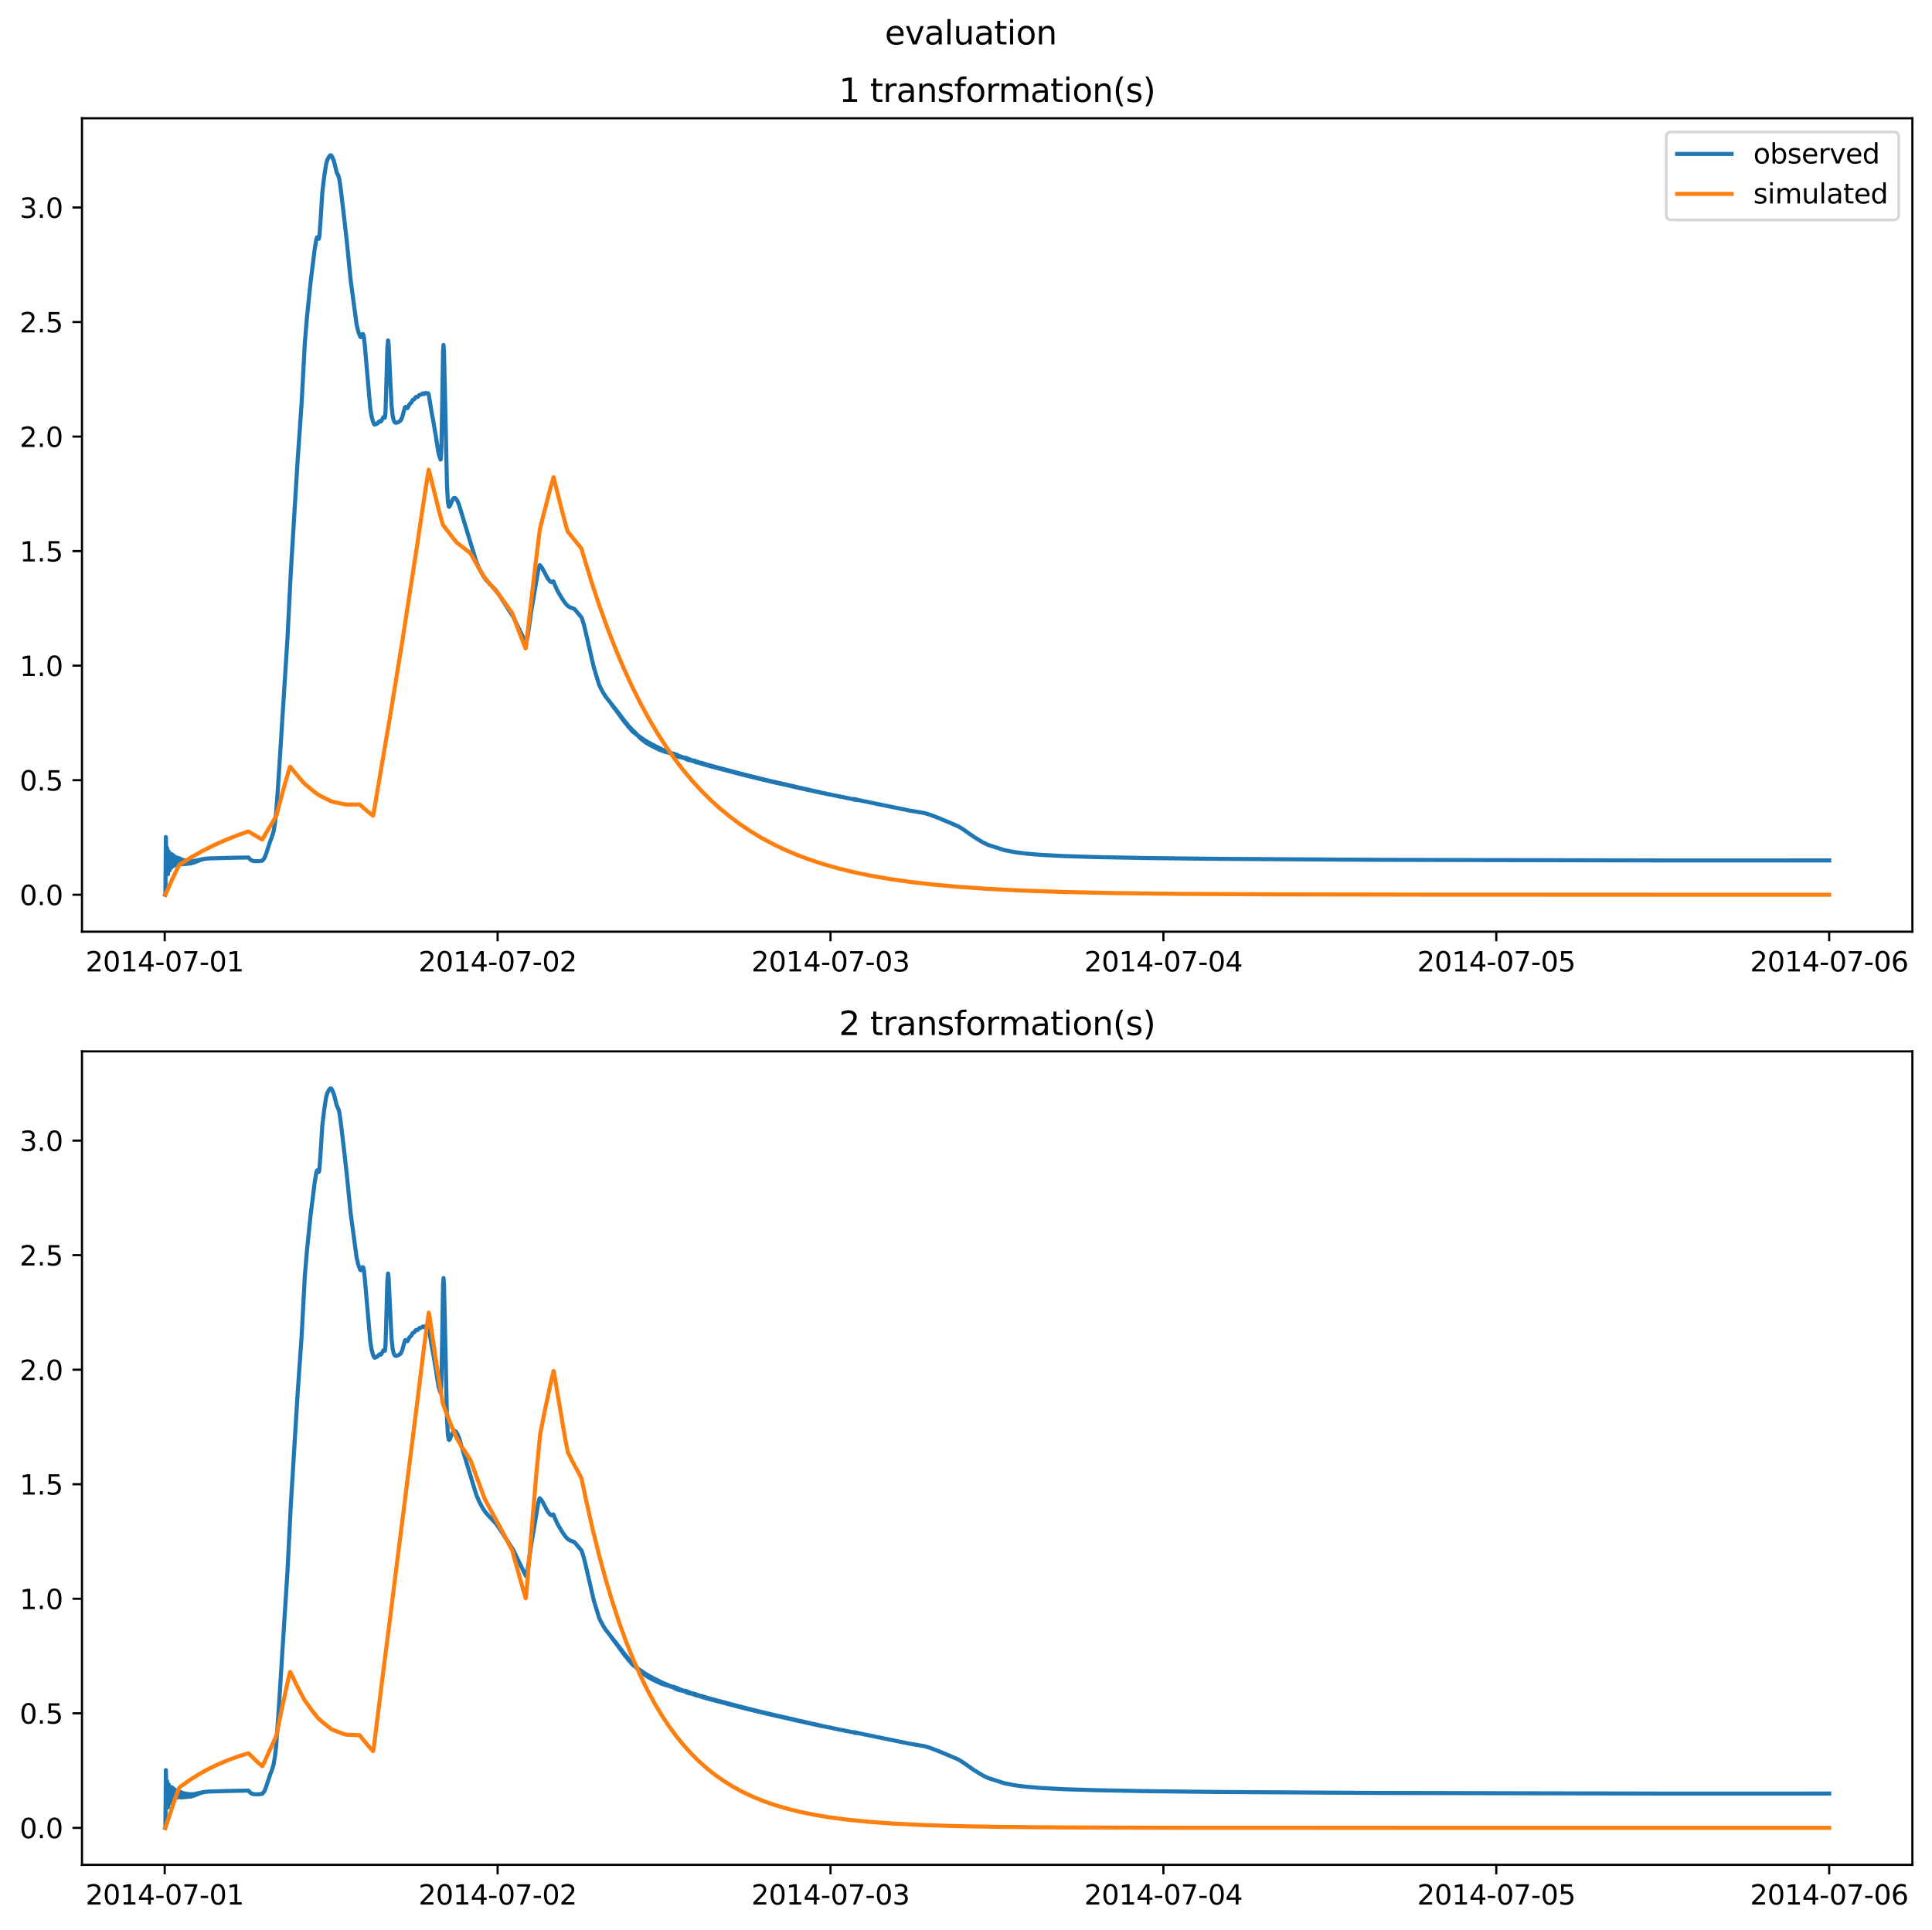 <?xml version="1.0" encoding="utf-8" standalone="no"?>
<!DOCTYPE svg PUBLIC "-//W3C//DTD SVG 1.1//EN"
  "http://www.w3.org/Graphics/SVG/1.1/DTD/svg11.dtd">
<svg xmlns:xlink="http://www.w3.org/1999/xlink" width="709.427pt" height="708.798pt" viewBox="0 0 709.427 708.798" xmlns="http://www.w3.org/2000/svg" version="1.1">
 <defs>
  <style type="text/css">*{stroke-linejoin: round; stroke-linecap: butt}</style>
 </defs>
 <g id="figure_1">
  <g id="patch_1">
   <path d="M 0 708.798 
L 709.427 708.798 
L 709.427 0 
L 0 0 
z
" style="fill: #ffffff"/>
  </g>
  <g id="axes_1">
   <g id="patch_2">
    <path d="M 30.103 342.2 
L 702.227 342.2 
L 702.227 43.44 
L 30.103 43.44 
z
" style="fill: #ffffff"/>
   </g>
   <g id="matplotlib.axis_1">
    <g id="xtick_1">
     <g id="line2d_1">
      <defs>
       <path id="m5fdd57fb49" d="M 0 0 
L 0 3.5 
" style="stroke: #000000; stroke-width: 0.8"/>
      </defs>
      <g>
       <use xlink:href="#m5fdd57fb49" x="60.484" y="342.2" style="stroke: #000000; stroke-width: 0.8"/>
      </g>
     </g>
     <g id="text_1">
      <!-- 2014-07-01 -->
      <g transform="translate(31.427 356.798) scale(0.1 -0.1)">
       <defs>
        <path id="DejaVuSans-32" d="M 1228 531 
L 3431 531 
L 3431 0 
L 469 0 
L 469 531 
Q 828 903 1448 1529 
Q 2069 2156 2228 2338 
Q 2531 2678 2651 2914 
Q 2772 3150 2772 3378 
Q 2772 3750 2511 3984 
Q 2250 4219 1831 4219 
Q 1534 4219 1204 4116 
Q 875 4013 500 3803 
L 500 4441 
Q 881 4594 1212 4672 
Q 1544 4750 1819 4750 
Q 2544 4750 2975 4387 
Q 3406 4025 3406 3419 
Q 3406 3131 3298 2873 
Q 3191 2616 2906 2266 
Q 2828 2175 2409 1742 
Q 1991 1309 1228 531 
z
" transform="scale(0.016)"/>
        <path id="DejaVuSans-30" d="M 2034 4250 
Q 1547 4250 1301 3770 
Q 1056 3291 1056 2328 
Q 1056 1369 1301 889 
Q 1547 409 2034 409 
Q 2525 409 2770 889 
Q 3016 1369 3016 2328 
Q 3016 3291 2770 3770 
Q 2525 4250 2034 4250 
z
M 2034 4750 
Q 2819 4750 3233 4129 
Q 3647 3509 3647 2328 
Q 3647 1150 3233 529 
Q 2819 -91 2034 -91 
Q 1250 -91 836 529 
Q 422 1150 422 2328 
Q 422 3509 836 4129 
Q 1250 4750 2034 4750 
z
" transform="scale(0.016)"/>
        <path id="DejaVuSans-31" d="M 794 531 
L 1825 531 
L 1825 4091 
L 703 3866 
L 703 4441 
L 1819 4666 
L 2450 4666 
L 2450 531 
L 3481 531 
L 3481 0 
L 794 0 
L 794 531 
z
" transform="scale(0.016)"/>
        <path id="DejaVuSans-34" d="M 2419 4116 
L 825 1625 
L 2419 1625 
L 2419 4116 
z
M 2253 4666 
L 3047 4666 
L 3047 1625 
L 3713 1625 
L 3713 1100 
L 3047 1100 
L 3047 0 
L 2419 0 
L 2419 1100 
L 313 1100 
L 313 1709 
L 2253 4666 
z
" transform="scale(0.016)"/>
        <path id="DejaVuSans-2d" d="M 313 2009 
L 1997 2009 
L 1997 1497 
L 313 1497 
L 313 2009 
z
" transform="scale(0.016)"/>
        <path id="DejaVuSans-37" d="M 525 4666 
L 3525 4666 
L 3525 4397 
L 1831 0 
L 1172 0 
L 2766 4134 
L 525 4134 
L 525 4666 
z
" transform="scale(0.016)"/>
       </defs>
       <use xlink:href="#DejaVuSans-32"/>
       <use xlink:href="#DejaVuSans-30" x="63.623"/>
       <use xlink:href="#DejaVuSans-31" x="127.246"/>
       <use xlink:href="#DejaVuSans-34" x="190.869"/>
       <use xlink:href="#DejaVuSans-2d" x="254.492"/>
       <use xlink:href="#DejaVuSans-30" x="290.576"/>
       <use xlink:href="#DejaVuSans-37" x="354.199"/>
       <use xlink:href="#DejaVuSans-2d" x="417.822"/>
       <use xlink:href="#DejaVuSans-30" x="453.906"/>
       <use xlink:href="#DejaVuSans-31" x="517.529"/>
      </g>
     </g>
    </g>
    <g id="xtick_2">
     <g id="line2d_2">
      <g>
       <use xlink:href="#m5fdd57fb49" x="182.723" y="342.2" style="stroke: #000000; stroke-width: 0.8"/>
      </g>
     </g>
     <g id="text_2">
      <!-- 2014-07-02 -->
      <g transform="translate(153.665 356.798) scale(0.1 -0.1)">
       <use xlink:href="#DejaVuSans-32"/>
       <use xlink:href="#DejaVuSans-30" x="63.623"/>
       <use xlink:href="#DejaVuSans-31" x="127.246"/>
       <use xlink:href="#DejaVuSans-34" x="190.869"/>
       <use xlink:href="#DejaVuSans-2d" x="254.492"/>
       <use xlink:href="#DejaVuSans-30" x="290.576"/>
       <use xlink:href="#DejaVuSans-37" x="354.199"/>
       <use xlink:href="#DejaVuSans-2d" x="417.822"/>
       <use xlink:href="#DejaVuSans-30" x="453.906"/>
       <use xlink:href="#DejaVuSans-32" x="517.529"/>
      </g>
     </g>
    </g>
    <g id="xtick_3">
     <g id="line2d_3">
      <g>
       <use xlink:href="#m5fdd57fb49" x="304.961" y="342.2" style="stroke: #000000; stroke-width: 0.8"/>
      </g>
     </g>
     <g id="text_3">
      <!-- 2014-07-03 -->
      <g transform="translate(275.903 356.798) scale(0.1 -0.1)">
       <defs>
        <path id="DejaVuSans-33" d="M 2597 2516 
Q 3050 2419 3304 2112 
Q 3559 1806 3559 1356 
Q 3559 666 3084 287 
Q 2609 -91 1734 -91 
Q 1441 -91 1130 -33 
Q 819 25 488 141 
L 488 750 
Q 750 597 1062 519 
Q 1375 441 1716 441 
Q 2309 441 2620 675 
Q 2931 909 2931 1356 
Q 2931 1769 2642 2001 
Q 2353 2234 1838 2234 
L 1294 2234 
L 1294 2753 
L 1863 2753 
Q 2328 2753 2575 2939 
Q 2822 3125 2822 3475 
Q 2822 3834 2567 4026 
Q 2313 4219 1838 4219 
Q 1578 4219 1281 4162 
Q 984 4106 628 3988 
L 628 4550 
Q 988 4650 1302 4700 
Q 1616 4750 1894 4750 
Q 2613 4750 3031 4423 
Q 3450 4097 3450 3541 
Q 3450 3153 3228 2886 
Q 3006 2619 2597 2516 
z
" transform="scale(0.016)"/>
       </defs>
       <use xlink:href="#DejaVuSans-32"/>
       <use xlink:href="#DejaVuSans-30" x="63.623"/>
       <use xlink:href="#DejaVuSans-31" x="127.246"/>
       <use xlink:href="#DejaVuSans-34" x="190.869"/>
       <use xlink:href="#DejaVuSans-2d" x="254.492"/>
       <use xlink:href="#DejaVuSans-30" x="290.576"/>
       <use xlink:href="#DejaVuSans-37" x="354.199"/>
       <use xlink:href="#DejaVuSans-2d" x="417.822"/>
       <use xlink:href="#DejaVuSans-30" x="453.906"/>
       <use xlink:href="#DejaVuSans-33" x="517.529"/>
      </g>
     </g>
    </g>
    <g id="xtick_4">
     <g id="line2d_4">
      <g>
       <use xlink:href="#m5fdd57fb49" x="427.199" y="342.2" style="stroke: #000000; stroke-width: 0.8"/>
      </g>
     </g>
     <g id="text_4">
      <!-- 2014-07-04 -->
      <g transform="translate(398.141 356.798) scale(0.1 -0.1)">
       <use xlink:href="#DejaVuSans-32"/>
       <use xlink:href="#DejaVuSans-30" x="63.623"/>
       <use xlink:href="#DejaVuSans-31" x="127.246"/>
       <use xlink:href="#DejaVuSans-34" x="190.869"/>
       <use xlink:href="#DejaVuSans-2d" x="254.492"/>
       <use xlink:href="#DejaVuSans-30" x="290.576"/>
       <use xlink:href="#DejaVuSans-37" x="354.199"/>
       <use xlink:href="#DejaVuSans-2d" x="417.822"/>
       <use xlink:href="#DejaVuSans-30" x="453.906"/>
       <use xlink:href="#DejaVuSans-34" x="517.529"/>
      </g>
     </g>
    </g>
    <g id="xtick_5">
     <g id="line2d_5">
      <g>
       <use xlink:href="#m5fdd57fb49" x="549.437" y="342.2" style="stroke: #000000; stroke-width: 0.8"/>
      </g>
     </g>
     <g id="text_5">
      <!-- 2014-07-05 -->
      <g transform="translate(520.38 356.798) scale(0.1 -0.1)">
       <defs>
        <path id="DejaVuSans-35" d="M 691 4666 
L 3169 4666 
L 3169 4134 
L 1269 4134 
L 1269 2991 
Q 1406 3038 1543 3061 
Q 1681 3084 1819 3084 
Q 2600 3084 3056 2656 
Q 3513 2228 3513 1497 
Q 3513 744 3044 326 
Q 2575 -91 1722 -91 
Q 1428 -91 1123 -41 
Q 819 9 494 109 
L 494 744 
Q 775 591 1075 516 
Q 1375 441 1709 441 
Q 2250 441 2565 725 
Q 2881 1009 2881 1497 
Q 2881 1984 2565 2268 
Q 2250 2553 1709 2553 
Q 1456 2553 1204 2497 
Q 953 2441 691 2322 
L 691 4666 
z
" transform="scale(0.016)"/>
       </defs>
       <use xlink:href="#DejaVuSans-32"/>
       <use xlink:href="#DejaVuSans-30" x="63.623"/>
       <use xlink:href="#DejaVuSans-31" x="127.246"/>
       <use xlink:href="#DejaVuSans-34" x="190.869"/>
       <use xlink:href="#DejaVuSans-2d" x="254.492"/>
       <use xlink:href="#DejaVuSans-30" x="290.576"/>
       <use xlink:href="#DejaVuSans-37" x="354.199"/>
       <use xlink:href="#DejaVuSans-2d" x="417.822"/>
       <use xlink:href="#DejaVuSans-30" x="453.906"/>
       <use xlink:href="#DejaVuSans-35" x="517.529"/>
      </g>
     </g>
    </g>
    <g id="xtick_6">
     <g id="line2d_6">
      <g>
       <use xlink:href="#m5fdd57fb49" x="671.676" y="342.2" style="stroke: #000000; stroke-width: 0.8"/>
      </g>
     </g>
     <g id="text_6">
      <!-- 2014-07-06 -->
      <g transform="translate(642.618 356.798) scale(0.1 -0.1)">
       <defs>
        <path id="DejaVuSans-36" d="M 2113 2584 
Q 1688 2584 1439 2293 
Q 1191 2003 1191 1497 
Q 1191 994 1439 701 
Q 1688 409 2113 409 
Q 2538 409 2786 701 
Q 3034 994 3034 1497 
Q 3034 2003 2786 2293 
Q 2538 2584 2113 2584 
z
M 3366 4563 
L 3366 3988 
Q 3128 4100 2886 4159 
Q 2644 4219 2406 4219 
Q 1781 4219 1451 3797 
Q 1122 3375 1075 2522 
Q 1259 2794 1537 2939 
Q 1816 3084 2150 3084 
Q 2853 3084 3261 2657 
Q 3669 2231 3669 1497 
Q 3669 778 3244 343 
Q 2819 -91 2113 -91 
Q 1303 -91 875 529 
Q 447 1150 447 2328 
Q 447 3434 972 4092 
Q 1497 4750 2381 4750 
Q 2619 4750 2861 4703 
Q 3103 4656 3366 4563 
z
" transform="scale(0.016)"/>
       </defs>
       <use xlink:href="#DejaVuSans-32"/>
       <use xlink:href="#DejaVuSans-30" x="63.623"/>
       <use xlink:href="#DejaVuSans-31" x="127.246"/>
       <use xlink:href="#DejaVuSans-34" x="190.869"/>
       <use xlink:href="#DejaVuSans-2d" x="254.492"/>
       <use xlink:href="#DejaVuSans-30" x="290.576"/>
       <use xlink:href="#DejaVuSans-37" x="354.199"/>
       <use xlink:href="#DejaVuSans-2d" x="417.822"/>
       <use xlink:href="#DejaVuSans-30" x="453.906"/>
       <use xlink:href="#DejaVuSans-36" x="517.529"/>
      </g>
     </g>
    </g>
   </g>
   <g id="matplotlib.axis_2">
    <g id="ytick_1">
     <g id="line2d_7">
      <defs>
       <path id="m71bf9693cc" d="M 0 0 
L -3.5 0 
" style="stroke: #000000; stroke-width: 0.8"/>
      </defs>
      <g>
       <use xlink:href="#m71bf9693cc" x="30.103" y="328.62" style="stroke: #000000; stroke-width: 0.8"/>
      </g>
     </g>
     <g id="text_7">
      <!-- 0.0 -->
      <g transform="translate(7.2 332.419) scale(0.1 -0.1)">
       <defs>
        <path id="DejaVuSans-2e" d="M 684 794 
L 1344 794 
L 1344 0 
L 684 0 
L 684 794 
z
" transform="scale(0.016)"/>
       </defs>
       <use xlink:href="#DejaVuSans-30"/>
       <use xlink:href="#DejaVuSans-2e" x="63.623"/>
       <use xlink:href="#DejaVuSans-30" x="95.41"/>
      </g>
     </g>
    </g>
    <g id="ytick_2">
     <g id="line2d_8">
      <g>
       <use xlink:href="#m71bf9693cc" x="30.103" y="286.552" style="stroke: #000000; stroke-width: 0.8"/>
      </g>
     </g>
     <g id="text_8">
      <!-- 0.5 -->
      <g transform="translate(7.2 290.351) scale(0.1 -0.1)">
       <use xlink:href="#DejaVuSans-30"/>
       <use xlink:href="#DejaVuSans-2e" x="63.623"/>
       <use xlink:href="#DejaVuSans-35" x="95.41"/>
      </g>
     </g>
    </g>
    <g id="ytick_3">
     <g id="line2d_9">
      <g>
       <use xlink:href="#m71bf9693cc" x="30.103" y="244.484" style="stroke: #000000; stroke-width: 0.8"/>
      </g>
     </g>
     <g id="text_9">
      <!-- 1.0 -->
      <g transform="translate(7.2 248.283) scale(0.1 -0.1)">
       <use xlink:href="#DejaVuSans-31"/>
       <use xlink:href="#DejaVuSans-2e" x="63.623"/>
       <use xlink:href="#DejaVuSans-30" x="95.41"/>
      </g>
     </g>
    </g>
    <g id="ytick_4">
     <g id="line2d_10">
      <g>
       <use xlink:href="#m71bf9693cc" x="30.103" y="202.416" style="stroke: #000000; stroke-width: 0.8"/>
      </g>
     </g>
     <g id="text_10">
      <!-- 1.5 -->
      <g transform="translate(7.2 206.215) scale(0.1 -0.1)">
       <use xlink:href="#DejaVuSans-31"/>
       <use xlink:href="#DejaVuSans-2e" x="63.623"/>
       <use xlink:href="#DejaVuSans-35" x="95.41"/>
      </g>
     </g>
    </g>
    <g id="ytick_5">
     <g id="line2d_11">
      <g>
       <use xlink:href="#m71bf9693cc" x="30.103" y="160.347" style="stroke: #000000; stroke-width: 0.8"/>
      </g>
     </g>
     <g id="text_11">
      <!-- 2.0 -->
      <g transform="translate(7.2 164.147) scale(0.1 -0.1)">
       <use xlink:href="#DejaVuSans-32"/>
       <use xlink:href="#DejaVuSans-2e" x="63.623"/>
       <use xlink:href="#DejaVuSans-30" x="95.41"/>
      </g>
     </g>
    </g>
    <g id="ytick_6">
     <g id="line2d_12">
      <g>
       <use xlink:href="#m71bf9693cc" x="30.103" y="118.279" style="stroke: #000000; stroke-width: 0.8"/>
      </g>
     </g>
     <g id="text_12">
      <!-- 2.5 -->
      <g transform="translate(7.2 122.078) scale(0.1 -0.1)">
       <use xlink:href="#DejaVuSans-32"/>
       <use xlink:href="#DejaVuSans-2e" x="63.623"/>
       <use xlink:href="#DejaVuSans-35" x="95.41"/>
      </g>
     </g>
    </g>
    <g id="ytick_7">
     <g id="line2d_13">
      <g>
       <use xlink:href="#m71bf9693cc" x="30.103" y="76.211" style="stroke: #000000; stroke-width: 0.8"/>
      </g>
     </g>
     <g id="text_13">
      <!-- 3.0 -->
      <g transform="translate(7.2 80.01) scale(0.1 -0.1)">
       <use xlink:href="#DejaVuSans-33"/>
       <use xlink:href="#DejaVuSans-2e" x="63.623"/>
       <use xlink:href="#DejaVuSans-30" x="95.41"/>
      </g>
     </g>
    </g>
   </g>
   <g id="line2d_14">
    <path d="M 60.654 328.617 
L 60.739 328.277 
L 60.909 307.415 
L 61.164 319.884 
L 61.333 311.378 
L 61.418 312.864 
L 61.673 321.116 
L 61.928 312.683 
L 62.012 313.452 
L 62.267 319.698 
L 62.352 318.951 
L 62.607 313.589 
L 62.861 318.374 
L 62.946 318.664 
L 63.116 315.375 
L 63.201 313.782 
L 63.371 316.146 
L 63.54 318.08 
L 63.625 317.996 
L 63.88 314.323 
L 64.219 317.812 
L 64.304 317.3 
L 64.474 314.813 
L 64.559 314.859 
L 64.899 317.496 
L 65.153 314.994 
L 65.238 315.345 
L 65.493 317.354 
L 65.578 317.14 
L 65.832 315.24 
L 66.172 317.412 
L 66.427 315.506 
L 66.511 315.754 
L 66.766 317.451 
L 66.851 317.283 
L 67.106 315.79 
L 67.445 317.392 
L 67.615 316.412 
L 67.7 315.938 
L 67.785 316.003 
L 68.039 317.34 
L 68.124 317.25 
L 68.379 316.035 
L 68.549 316.766 
L 68.719 317.291 
L 68.888 316.604 
L 69.058 316.187 
L 69.398 317.182 
L 69.652 316.23 
L 69.737 316.34 
L 69.992 317.162 
L 70.077 317.036 
L 70.331 316.249 
L 70.671 316.986 
L 71.01 316.21 
L 71.35 316.776 
L 71.69 316.117 
L 71.944 316.538 
L 72.029 316.475 
L 72.284 315.943 
L 72.454 316.103 
L 72.623 316.265 
L 73.048 315.821 
L 73.302 315.991 
L 73.727 315.671 
L 73.982 315.76 
L 74.321 315.515 
L 74.661 315.577 
L 75 315.429 
L 75.34 315.446 
L 75.679 315.367 
L 76.019 315.356 
L 76.358 315.322 
L 76.783 315.279 
L 78.99 315.221 
L 84.168 315.072 
L 91.214 314.943 
L 91.468 315.222 
L 91.978 315.761 
L 92.572 316.103 
L 93.506 316.299 
L 95.203 316.285 
L 96.307 316.112 
L 96.901 315.4 
L 97.156 315.021 
L 97.665 313.709 
L 99.278 308.837 
L 99.703 307.818 
L 100.467 305.325 
L 100.976 302.262 
L 101.4 298.595 
L 102.164 287.897 
L 105.56 234.412 
L 106.833 209.209 
L 109.295 169.022 
L 110.738 148.337 
L 111.926 126.042 
L 112.69 116.79 
L 114.049 103.581 
L 115.577 91.366 
L 116.171 87.853 
L 116.425 87.143 
L 116.595 87.137 
L 117.02 87.738 
L 117.105 87.671 
L 117.274 86.79 
L 117.614 82.359 
L 118.378 70.397 
L 119.057 64.739 
L 119.736 60.332 
L 120.16 58.79 
L 120.924 57.378 
L 121.349 57.02 
L 121.604 57.102 
L 121.943 57.56 
L 122.537 58.971 
L 123.047 60.884 
L 123.641 63.324 
L 124.065 64.195 
L 124.32 64.749 
L 124.66 66.149 
L 125.084 69.126 
L 126.442 80.588 
L 127.376 88.96 
L 128.055 95.844 
L 128.734 102.732 
L 130.941 119.158 
L 131.535 121.721 
L 132.299 123.722 
L 132.469 123.823 
L 132.639 123.702 
L 132.978 123 
L 133.233 122.657 
L 133.403 122.877 
L 133.658 124.067 
L 133.997 127.338 
L 135.95 149.788 
L 136.459 153.035 
L 136.968 154.851 
L 137.393 155.837 
L 137.647 155.962 
L 137.902 155.85 
L 138.242 155.645 
L 138.581 155.547 
L 138.921 155.124 
L 139.345 154.691 
L 139.685 154.814 
L 139.854 154.821 
L 140.109 154.488 
L 140.788 153.193 
L 140.958 153.251 
L 141.297 153.425 
L 141.382 153.151 
L 141.552 151.321 
L 141.807 143.435 
L 142.231 127.762 
L 142.486 125.038 
L 142.571 125.345 
L 142.741 127.359 
L 143.165 136.417 
L 143.759 148.695 
L 144.184 152.692 
L 144.523 154.236 
L 144.863 154.971 
L 145.202 155.253 
L 145.627 155.263 
L 146.391 154.969 
L 146.985 154.539 
L 147.24 154.221 
L 147.749 153.081 
L 148.258 151.116 
L 148.683 149.656 
L 148.937 149.431 
L 149.616 149.909 
L 149.871 149.45 
L 150.38 148.431 
L 151.06 147.818 
L 151.569 146.825 
L 151.908 146.748 
L 152.163 146.629 
L 152.503 146.054 
L 152.757 145.766 
L 153.012 145.799 
L 153.352 145.8 
L 153.606 145.519 
L 153.946 145.083 
L 154.2 145.037 
L 154.54 144.974 
L 155.304 144.461 
L 155.728 144.738 
L 155.898 144.668 
L 156.323 144.303 
L 156.577 144.369 
L 157.002 144.594 
L 157.256 144.452 
L 157.426 144.891 
L 158.53 151.687 
L 159.039 154.299 
L 160.143 160.876 
L 160.652 164.231 
L 161.076 166.642 
L 161.755 168.776 
L 161.84 168.733 
L 161.925 168.198 
L 162.095 164.318 
L 162.35 149.655 
L 162.689 128.936 
L 162.859 126.683 
L 163.029 129.185 
L 163.283 139.731 
L 164.132 178.417 
L 164.472 184.269 
L 164.726 185.865 
L 164.896 186.155 
L 165.151 185.918 
L 165.49 185.05 
L 166.339 183.205 
L 166.764 182.867 
L 167.103 182.898 
L 167.443 183.167 
L 167.952 183.944 
L 168.546 185.394 
L 169.31 187.915 
L 174.913 206.375 
L 176.017 208.918 
L 177.375 211.418 
L 178.309 212.774 
L 179.497 214.087 
L 181.959 216.679 
L 183.232 218.415 
L 188.41 226.46 
L 190.363 230.499 
L 193.079 236.106 
L 193.249 235.929 
L 193.673 234.184 
L 194.098 231.343 
L 195.031 224.728 
L 197.663 209.226 
L 198.087 207.691 
L 198.257 207.56 
L 199.106 208.651 
L 201.058 212.373 
L 202.077 213.642 
L 202.417 213.814 
L 202.841 213.751 
L 203.181 213.492 
L 203.435 214.1 
L 203.775 214.909 
L 204.539 216.619 
L 205.048 217.593 
L 206.576 220.134 
L 207.425 221.345 
L 208.104 222.144 
L 208.529 222.56 
L 209.293 223.065 
L 210.82 223.615 
L 211.075 223.823 
L 213.537 226.783 
L 213.961 227.971 
L 214.471 229.728 
L 215.15 232.539 
L 218.036 245.095 
L 219.988 251.47 
L 220.498 252.605 
L 221.771 254.911 
L 221.856 254.968 
L 222.111 255.379 
L 222.28 255.687 
L 224.403 258.413 
L 224.572 258.733 
L 224.657 258.676 
L 224.827 259.119 
L 224.912 259.082 
L 224.997 259.124 
L 225.167 259.524 
L 225.251 259.469 
L 225.421 259.934 
L 225.506 259.865 
L 225.591 259.893 
L 225.761 260.326 
L 225.846 260.197 
L 226.015 260.697 
L 226.1 260.639 
L 226.185 260.609 
L 226.355 261.112 
L 226.44 260.971 
L 226.61 261.502 
L 226.694 261.434 
L 226.779 261.401 
L 226.949 261.935 
L 227.034 261.729 
L 227.204 262.324 
L 227.289 262.181 
L 227.374 262.179 
L 227.543 262.67 
L 227.628 262.485 
L 227.798 263.134 
L 227.883 262.876 
L 227.968 263.009 
L 228.053 263.474 
L 228.138 263.365 
L 228.222 263.254 
L 228.392 263.909 
L 228.477 263.596 
L 228.647 264.298 
L 228.732 264.064 
L 228.817 264.12 
L 228.902 264.659 
L 228.986 264.516 
L 229.071 264.381 
L 229.241 264.981 
L 229.326 264.7 
L 229.496 265.418 
L 229.581 265.111 
L 229.666 265.238 
L 229.75 265.725 
L 229.92 265.452 
L 230.09 266.008 
L 230.175 265.709 
L 230.345 266.403 
L 230.43 266.089 
L 230.599 266.77 
L 230.684 266.482 
L 230.769 266.61 
L 230.854 267.091 
L 231.024 266.849 
L 231.109 267.331 
L 231.194 267.303 
L 231.278 267.06 
L 231.448 267.671 
L 231.533 267.338 
L 231.703 268.048 
L 231.788 267.666 
L 231.873 267.846 
L 231.958 268.36 
L 232.042 267.941 
L 232.127 268.062 
L 232.212 268.612 
L 232.382 268.245 
L 232.467 268.837 
L 232.637 268.447 
L 232.722 269.071 
L 232.806 268.922 
L 232.891 268.692 
L 233.061 269.236 
L 233.146 268.954 
L 233.316 269.499 
L 233.401 269.187 
L 233.57 269.722 
L 233.655 269.51 
L 233.825 269.945 
L 233.91 269.782 
L 234.419 270.407 
L 234.504 270.292 
L 234.674 270.705 
L 234.759 270.464 
L 234.929 270.932 
L 235.013 270.653 
L 235.183 271.203 
L 235.268 270.833 
L 235.353 270.987 
L 235.438 271.441 
L 235.523 270.973 
L 235.608 271.145 
L 235.693 271.656 
L 235.777 271.161 
L 235.862 271.303 
L 235.947 271.848 
L 236.032 271.355 
L 236.117 271.451 
L 236.202 272.057 
L 236.287 271.543 
L 236.372 271.617 
L 236.457 272.239 
L 236.541 271.733 
L 236.626 271.772 
L 236.711 272.426 
L 236.796 271.909 
L 236.881 271.934 
L 236.966 272.58 
L 237.136 272.082 
L 237.221 272.774 
L 237.39 272.234 
L 237.475 272.949 
L 237.645 272.382 
L 237.73 273.107 
L 237.9 272.528 
L 237.985 273.221 
L 238.154 272.683 
L 238.239 273.388 
L 238.409 272.831 
L 238.494 273.552 
L 238.664 272.967 
L 238.749 273.657 
L 238.918 273.112 
L 239.003 273.829 
L 239.173 273.238 
L 239.258 273.949 
L 239.428 273.392 
L 239.513 274.092 
L 239.682 273.52 
L 239.767 274.191 
L 239.937 273.657 
L 240.022 274.361 
L 240.192 273.781 
L 240.277 274.482 
L 240.446 273.906 
L 240.531 274.578 
L 240.701 274.055 
L 240.786 274.706 
L 240.956 274.176 
L 241.041 274.845 
L 241.21 274.291 
L 241.295 274.962 
L 241.465 274.418 
L 241.55 275.078 
L 241.72 274.549 
L 241.804 275.208 
L 241.974 274.663 
L 242.059 275.312 
L 242.229 274.797 
L 242.314 275.417 
L 242.484 274.914 
L 242.568 275.528 
L 242.738 275.039 
L 242.823 275.633 
L 242.993 275.176 
L 243.078 275.742 
L 243.163 275.289 
L 243.248 275.305 
L 243.332 275.814 
L 243.417 275.398 
L 243.502 275.432 
L 243.587 275.913 
L 243.672 275.509 
L 243.757 275.535 
L 243.842 276.016 
L 243.927 275.586 
L 244.012 275.676 
L 244.096 276.101 
L 244.181 275.684 
L 244.266 275.792 
L 244.351 276.157 
L 244.436 275.78 
L 244.606 276.252 
L 244.691 275.896 
L 244.86 276.299 
L 244.945 276 
L 245.115 276.385 
L 245.2 276.109 
L 245.37 276.425 
L 245.455 276.221 
L 245.624 276.459 
L 245.709 276.338 
L 245.879 276.518 
L 245.964 276.45 
L 246.049 276.635 
L 246.134 276.585 
L 246.219 276.579 
L 246.304 276.734 
L 246.388 276.629 
L 246.558 276.845 
L 246.643 276.672 
L 246.813 276.936 
L 246.898 276.721 
L 247.068 277.022 
L 247.152 276.791 
L 247.322 277.102 
L 247.407 276.839 
L 247.492 277.252 
L 247.577 277.177 
L 247.662 276.923 
L 247.747 277.372 
L 247.832 277.255 
L 247.916 276.996 
L 248.001 277.501 
L 248.171 277.069 
L 248.256 277.639 
L 248.426 277.185 
L 248.511 277.738 
L 248.68 277.293 
L 248.765 277.849 
L 248.935 277.399 
L 249.02 277.928 
L 249.19 277.534 
L 249.275 278.01 
L 249.36 277.64 
L 249.444 277.67 
L 249.529 278.07 
L 249.614 277.708 
L 249.699 277.804 
L 249.784 278.108 
L 249.869 277.802 
L 250.039 278.135 
L 250.123 277.902 
L 250.293 278.184 
L 250.378 277.992 
L 250.548 278.199 
L 250.633 278.123 
L 250.718 278.304 
L 250.887 278.252 
L 250.972 278.402 
L 251.057 278.218 
L 251.227 278.471 
L 251.312 278.245 
L 251.482 278.544 
L 251.567 278.277 
L 251.651 278.654 
L 251.736 278.599 
L 251.821 278.328 
L 251.906 278.777 
L 251.991 278.646 
L 252.076 278.402 
L 252.161 278.895 
L 252.331 278.512 
L 252.415 278.997 
L 252.585 278.619 
L 252.67 279.103 
L 252.84 278.738 
L 252.925 279.179 
L 253.01 278.831 
L 253.095 278.881 
L 253.179 279.21 
L 253.264 278.885 
L 253.434 279.24 
L 253.519 278.988 
L 253.689 279.261 
L 253.774 279.085 
L 253.943 279.277 
L 254.028 279.214 
L 254.113 279.432 
L 254.198 279.284 
L 254.283 279.336 
L 254.368 279.516 
L 254.453 279.278 
L 254.623 279.583 
L 254.707 279.325 
L 254.877 279.627 
L 254.962 279.37 
L 255.047 279.75 
L 255.132 279.659 
L 255.217 279.424 
L 255.302 279.861 
L 255.471 279.544 
L 255.556 279.943 
L 255.726 279.664 
L 255.811 280.035 
L 255.896 279.737 
L 255.981 279.813 
L 256.066 280.073 
L 256.151 279.778 
L 256.32 280.102 
L 256.405 279.864 
L 256.575 280.11 
L 256.66 279.978 
L 256.745 280.233 
L 256.915 280.105 
L 256.999 280.345 
L 257.084 280.123 
L 257.254 280.385 
L 257.339 280.16 
L 257.509 280.449 
L 257.594 280.184 
L 257.678 280.494 
L 257.763 280.466 
L 257.848 280.244 
L 257.933 280.628 
L 258.103 280.378 
L 258.188 280.699 
L 258.273 280.466 
L 258.358 280.503 
L 258.442 280.758 
L 258.527 280.482 
L 258.697 280.815 
L 258.782 280.545 
L 258.952 280.827 
L 259.037 280.627 
L 259.122 280.959 
L 259.291 280.762 
L 259.376 281.059 
L 259.461 280.838 
L 259.546 280.88 
L 259.631 281.119 
L 259.716 280.851 
L 259.886 281.148 
L 259.97 280.897 
L 260.14 281.153 
L 260.225 280.971 
L 260.31 281.283 
L 260.48 281.092 
L 260.565 281.38 
L 260.65 281.151 
L 260.734 281.228 
L 260.819 281.451 
L 260.904 281.173 
L 261.074 281.466 
L 261.159 281.238 
L 261.244 281.528 
L 261.329 281.467 
L 261.414 281.333 
L 261.498 281.634 
L 261.668 281.47 
L 261.753 281.707 
L 261.838 281.452 
L 262.008 281.73 
L 262.093 281.489 
L 262.262 281.73 
L 262.347 281.563 
L 262.432 281.852 
L 262.602 281.675 
L 262.687 281.936 
L 262.772 281.717 
L 262.942 281.988 
L 263.026 281.755 
L 263.196 282.005 
L 263.281 281.814 
L 263.366 282.095 
L 263.451 282.001 
L 263.536 281.915 
L 263.621 282.191 
L 263.706 281.99 
L 263.79 282.064 
L 263.875 282.248 
L 263.96 282.004 
L 264.13 282.252 
L 264.215 282.044 
L 264.3 282.329 
L 264.385 282.252 
L 264.47 282.14 
L 264.554 282.433 
L 264.639 282.232 
L 264.724 282.269 
L 264.809 282.478 
L 264.894 282.252 
L 265.064 282.513 
L 265.149 282.303 
L 265.233 282.565 
L 265.318 282.505 
L 265.403 282.383 
L 265.488 282.682 
L 265.658 282.517 
L 265.743 282.733 
L 265.828 282.495 
L 265.997 282.746 
L 266.082 282.519 
L 266.167 282.796 
L 266.252 282.734 
L 266.337 282.633 
L 266.422 282.905 
L 266.592 282.765 
L 266.677 282.987 
L 266.761 282.754 
L 266.931 283.006 
L 267.016 282.798 
L 267.101 283.074 
L 267.186 282.997 
L 267.271 282.911 
L 267.356 283.18 
L 267.441 282.986 
L 267.525 283.042 
L 267.61 283.225 
L 267.695 282.986 
L 267.865 283.241 
L 267.95 283.055 
L 268.035 283.328 
L 268.12 283.227 
L 268.205 283.154 
L 268.289 283.419 
L 268.374 283.22 
L 268.544 283.469 
L 268.629 283.239 
L 268.799 283.477 
L 268.884 283.307 
L 268.969 283.579 
L 269.138 283.43 
L 269.223 283.651 
L 269.308 283.435 
L 269.478 283.678 
L 269.563 283.467 
L 269.648 283.729 
L 269.733 283.677 
L 269.817 283.569 
L 269.902 283.839 
L 270.072 283.709 
L 270.157 283.903 
L 270.242 283.67 
L 270.412 283.9 
L 270.497 283.733 
L 270.581 283.99 
L 270.751 283.838 
L 270.836 284.084 
L 270.921 283.89 
L 271.091 284.13 
L 271.176 283.911 
L 271.345 284.11 
L 271.43 283.996 
L 271.515 284.257 
L 271.685 284.119 
L 271.77 284.322 
L 271.855 284.093 
L 272.025 284.31 
L 272.109 284.137 
L 272.194 284.393 
L 272.364 284.252 
L 272.449 284.478 
L 272.534 284.287 
L 272.704 284.512 
L 272.788 284.317 
L 272.873 284.548 
L 272.958 284.494 
L 273.043 284.414 
L 273.128 284.667 
L 273.213 284.488 
L 273.298 284.556 
L 273.383 284.708 
L 273.468 284.493 
L 273.637 284.697 
L 273.722 284.569 
L 273.807 284.836 
L 273.977 284.706 
L 274.062 284.892 
L 274.147 284.674 
L 274.316 284.893 
L 274.401 284.743 
L 274.486 284.988 
L 274.571 284.899 
L 274.656 284.849 
L 274.741 285.066 
L 274.826 284.852 
L 274.996 285.076 
L 275.08 284.89 
L 275.165 285.134 
L 275.25 285.062 
L 275.335 285.002 
L 275.42 285.236 
L 275.505 285.051 
L 275.675 285.258 
L 275.76 285.08 
L 275.929 285.253 
L 276.014 285.176 
L 276.099 285.396 
L 276.184 285.226 
L 276.269 285.302 
L 276.354 285.425 
L 276.439 285.248 
L 276.524 285.463 
L 276.608 285.429 
L 276.693 285.339 
L 276.778 285.574 
L 276.863 285.399 
L 276.948 285.464 
L 277.033 285.606 
L 277.118 285.415 
L 277.288 285.601 
L 277.372 285.499 
L 277.457 285.709 
L 277.627 285.603 
L 277.712 285.783 
L 277.797 285.586 
L 277.967 285.786 
L 278.052 285.655 
L 278.136 285.899 
L 278.221 285.739 
L 278.306 285.784 
L 278.391 285.943 
L 278.476 285.743 
L 278.646 285.937 
L 278.731 285.83 
L 278.816 286.064 
L 278.9 285.906 
L 278.985 285.961 
L 279.07 286.104 
L 279.155 285.927 
L 279.325 286.105 
L 279.41 285.994 
L 279.495 286.214 
L 279.664 286.115 
L 279.749 286.267 
L 279.834 286.086 
L 280.004 286.259 
L 280.089 286.148 
L 280.174 286.397 
L 280.259 286.242 
L 280.344 286.308 
L 280.428 286.44 
L 280.513 286.24 
L 280.598 286.451 
L 280.683 286.412 
L 280.768 286.328 
L 280.853 286.546 
L 280.938 286.409 
L 281.023 286.477 
L 281.107 286.587 
L 281.192 286.427 
L 281.277 286.61 
L 281.362 286.57 
L 281.447 286.51 
L 281.532 286.714 
L 281.617 286.553 
L 281.787 286.735 
L 281.871 286.569 
L 281.956 286.78 
L 282.041 286.698 
L 282.126 286.673 
L 282.211 286.862 
L 282.296 286.694 
L 282.466 286.876 
L 282.551 286.74 
L 282.635 286.96 
L 282.805 286.857 
L 282.89 287.023 
L 282.975 286.86 
L 283.145 287.021 
L 283.23 286.918 
L 283.315 287.111 
L 283.484 287.029 
L 283.569 287.177 
L 283.654 287.009 
L 283.824 287.161 
L 283.909 287.073 
L 283.994 287.28 
L 284.079 287.119 
L 284.248 287.304 
L 284.333 287.15 
L 284.418 287.364 
L 284.503 287.292 
L 284.588 287.261 
L 284.673 287.445 
L 284.758 287.27 
L 284.927 287.446 
L 285.012 287.323 
L 285.097 287.533 
L 285.267 287.441 
L 285.352 287.588 
L 285.437 287.419 
L 285.607 287.589 
L 285.691 287.484 
L 285.776 287.693 
L 285.861 287.553 
L 285.946 287.608 
L 286.031 287.711 
L 286.116 287.553 
L 286.201 287.754 
L 286.286 287.691 
L 286.371 287.653 
L 286.455 287.848 
L 286.54 287.666 
L 286.71 287.836 
L 286.795 287.723 
L 286.88 287.919 
L 287.05 287.858 
L 287.135 287.975 
L 287.219 287.815 
L 287.389 287.955 
L 287.474 287.883 
L 287.559 288.073 
L 287.644 287.939 
L 287.814 288.097 
L 287.899 287.962 
L 287.983 288.152 
L 288.153 288.064 
L 288.238 288.219 
L 288.323 288.055 
L 288.493 288.223 
L 288.578 288.121 
L 288.662 288.32 
L 288.747 288.189 
L 288.832 288.256 
L 288.917 288.354 
L 289.002 288.204 
L 289.087 288.401 
L 289.172 288.334 
L 289.257 288.31 
L 289.342 288.473 
L 289.426 288.311 
L 289.596 288.483 
L 289.681 288.381 
L 289.766 288.572 
L 289.936 288.506 
L 290.021 288.612 
L 290.106 288.472 
L 290.19 288.652 
L 290.275 288.594 
L 290.36 288.571 
L 290.445 288.731 
L 290.53 288.575 
L 290.7 288.738 
L 290.785 288.644 
L 290.87 288.836 
L 290.954 288.711 
L 291.039 288.773 
L 291.124 288.868 
L 291.209 288.722 
L 291.294 288.914 
L 291.379 288.836 
L 291.464 288.826 
L 291.549 289 
L 291.634 288.835 
L 291.803 288.979 
L 291.888 288.896 
L 291.973 289.083 
L 292.058 288.941 
L 292.228 289.11 
L 292.313 288.984 
L 292.398 289.187 
L 292.567 289.102 
L 292.652 289.228 
L 292.737 289.09 
L 292.907 289.222 
L 292.992 289.193 
L 293.077 289.347 
L 293.162 289.204 
L 293.331 289.338 
L 293.416 289.261 
L 293.501 289.447 
L 293.586 289.319 
L 293.756 289.466 
L 293.841 289.337 
L 293.926 289.514 
L 294.095 289.45 
L 294.18 289.577 
L 294.265 289.447 
L 294.435 289.579 
L 294.52 289.525 
L 294.605 289.679 
L 294.69 289.544 
L 294.859 289.689 
L 294.944 289.597 
L 295.029 289.773 
L 295.199 289.72 
L 295.284 289.822 
L 295.369 289.687 
L 295.454 289.863 
L 295.623 289.794 
L 295.708 289.919 
L 295.793 289.774 
L 295.963 289.904 
L 296.048 289.865 
L 296.133 290.029 
L 296.217 289.884 
L 296.387 290.025 
L 296.472 289.944 
L 296.557 290.115 
L 296.642 289.994 
L 296.812 290.146 
L 296.897 290.031 
L 296.981 290.202 
L 297.151 290.142 
L 297.236 290.257 
L 297.321 290.128 
L 297.406 290.298 
L 297.491 290.22 
L 298 290.312 
L 298.085 290.444 
L 298.17 290.338 
L 298.34 290.444 
L 298.425 290.386 
L 298.509 290.531 
L 298.594 290.424 
L 298.764 290.562 
L 298.849 290.49 
L 298.934 290.633 
L 299.104 290.597 
L 299.189 290.645 
L 299.273 290.558 
L 299.358 290.714 
L 299.443 290.641 
L 299.613 290.765 
L 299.698 290.653 
L 299.783 290.8 
L 299.868 290.745 
L 299.953 290.748 
L 300.037 290.863 
L 300.122 290.759 
L 300.292 290.86 
L 300.377 290.845 
L 300.462 290.959 
L 300.547 290.84 
L 300.717 290.969 
L 300.801 290.933 
L 300.886 291.067 
L 300.971 290.95 
L 301.141 291.078 
L 301.226 291.01 
L 301.311 291.154 
L 301.396 291.04 
L 301.565 291.173 
L 301.65 291.099 
L 301.735 291.246 
L 301.905 291.226 
L 302.16 291.331 
L 302.329 291.312 
L 302.584 291.409 
L 302.754 291.378 
L 302.839 291.437 
L 302.924 291.351 
L 303.009 291.486 
L 303.093 291.423 
L 303.433 291.575 
L 303.603 291.552 
L 303.857 291.669 
L 304.027 291.644 
L 304.282 291.753 
L 304.452 291.73 
L 304.536 291.8 
L 304.621 291.719 
L 304.791 291.791 
L 306.659 292.221 
L 306.744 292.18 
L 306.913 292.223 
L 307.253 292.364 
L 307.423 292.362 
L 307.932 292.477 
L 308.017 292.423 
L 308.102 292.548 
L 308.272 292.542 
L 309.205 292.718 
L 309.46 292.73 
L 309.63 292.805 
L 309.884 292.821 
L 310.139 292.89 
L 310.394 292.982 
L 310.564 292.977 
L 310.818 293.06 
L 311.158 293.083 
L 311.412 293.171 
L 312.261 293.339 
L 313.535 293.541 
L 313.619 293.459 
L 313.704 293.716 
L 313.789 293.653 
L 313.874 293.477 
L 314.044 293.731 
L 314.129 293.576 
L 314.299 293.792 
L 314.383 293.696 
L 314.468 293.634 
L 314.553 293.822 
L 314.638 293.775 
L 314.723 293.683 
L 314.893 293.838 
L 315.063 293.833 
L 315.232 293.858 
L 317.015 294.226 
L 333.993 297.711 
L 339.425 298.621 
L 341.632 299.295 
L 344.603 300.424 
L 351.649 303.392 
L 353.432 304.44 
L 355.724 306.062 
L 357.761 307.477 
L 360.987 309.442 
L 362.854 310.327 
L 368.881 312.271 
L 372.701 312.992 
L 376.606 313.498 
L 382.124 313.972 
L 390.782 314.429 
L 402.412 314.791 
L 421.512 315.152 
L 447.572 315.443 
L 507.078 315.807 
L 612.764 316.037 
L 671.676 316.027 
L 671.676 316.027 
" clip-path="url(#p48058611c8)" style="fill: none; stroke: #1f77b4; stroke-width: 1.5; stroke-linecap: square"/>
   </g>
   <g id="line2d_15">
    <path d="M 60.654 328.62 
L 60.824 328.405 
L 63.116 323.235 
L 65.747 317.728 
L 66.342 317.31 
L 70.247 314.857 
L 74.321 312.561 
L 78.565 310.426 
L 82.98 308.454 
L 87.648 306.61 
L 91.214 305.381 
L 91.893 305.793 
L 95.883 308.149 
L 96.307 308.319 
L 96.731 307.606 
L 99.787 302.454 
L 101.485 299.549 
L 103.947 290.336 
L 106.409 281.739 
L 106.578 281.6 
L 108.022 283.424 
L 111.332 287.331 
L 112.181 288.137 
L 115.746 291.102 
L 117.105 292.056 
L 121.349 294.19 
L 122.198 294.487 
L 127.036 295.5 
L 132.045 295.459 
L 134.846 297.903 
L 136.968 299.613 
L 137.053 299.501 
L 137.478 296.995 
L 140.364 279.983 
L 143.165 263.521 
L 146.051 245.812 
L 148.004 233.704 
L 150.89 215.02 
L 153.267 199.613 
L 156.153 180.279 
L 157.426 172.52 
L 157.596 173.081 
L 161.161 187.51 
L 162.604 192.74 
L 167.528 199.094 
L 168.207 199.673 
L 171.857 202.46 
L 172.791 203.242 
L 175.422 207.993 
L 177.969 212.204 
L 181.195 216.024 
L 183.487 218.774 
L 186.712 223.24 
L 188.071 225.154 
L 190.617 232.109 
L 192.994 238.142 
L 193.079 238.053 
L 193.419 235.132 
L 196.305 209.871 
L 198.257 194.249 
L 202.077 179.381 
L 203.265 175.282 
L 203.52 176.222 
L 206.321 187.448 
L 208.359 195.023 
L 208.868 195.726 
L 212.094 199.736 
L 213.452 201.388 
L 214.301 204.268 
L 217.272 213.96 
L 220.243 222.897 
L 223.214 231.138 
L 226.185 238.736 
L 229.156 245.742 
L 232.212 252.379 
L 235.268 258.484 
L 238.324 264.1 
L 241.465 269.405 
L 244.606 274.273 
L 247.747 278.741 
L 250.972 282.947 
L 254.283 286.896 
L 257.594 290.503 
L 260.989 293.879 
L 264.47 297.03 
L 268.035 299.961 
L 271.77 302.74 
L 275.59 305.304 
L 279.58 307.712 
L 283.739 309.957 
L 288.068 312.038 
L 292.567 313.956 
L 297.321 315.741 
L 302.414 317.414 
L 307.847 318.959 
L 313.619 320.368 
L 319.901 321.669 
L 326.692 322.846 
L 334.162 323.912 
L 342.481 324.869 
L 351.819 325.713 
L 362.43 326.445 
L 374.823 327.069 
L 389.594 327.584 
L 408.015 327.994 
L 432.208 328.297 
L 467.436 328.496 
L 530.423 328.598 
L 671.676 328.62 
L 671.676 328.62 
" clip-path="url(#p48058611c8)" style="fill: none; stroke: #ff7f0e; stroke-width: 1.5; stroke-linecap: square"/>
   </g>
   <g id="patch_3">
    <path d="M 30.103 342.2 
L 30.103 43.44 
" style="fill: none; stroke: #000000; stroke-width: 0.8; stroke-linejoin: miter; stroke-linecap: square"/>
   </g>
   <g id="patch_4">
    <path d="M 702.227 342.2 
L 702.227 43.44 
" style="fill: none; stroke: #000000; stroke-width: 0.8; stroke-linejoin: miter; stroke-linecap: square"/>
   </g>
   <g id="patch_5">
    <path d="M 30.103 342.2 
L 702.227 342.2 
" style="fill: none; stroke: #000000; stroke-width: 0.8; stroke-linejoin: miter; stroke-linecap: square"/>
   </g>
   <g id="patch_6">
    <path d="M 30.103 43.44 
L 702.227 43.44 
" style="fill: none; stroke: #000000; stroke-width: 0.8; stroke-linejoin: miter; stroke-linecap: square"/>
   </g>
   <g id="text_14">
    <!-- 1 transformation(s) -->
    <g transform="translate(308.05 37.44) scale(0.12 -0.12)">
     <defs>
      <path id="DejaVuSans-20" transform="scale(0.016)"/>
      <path id="DejaVuSans-74" d="M 1172 4494 
L 1172 3500 
L 2356 3500 
L 2356 3053 
L 1172 3053 
L 1172 1153 
Q 1172 725 1289 603 
Q 1406 481 1766 481 
L 2356 481 
L 2356 0 
L 1766 0 
Q 1100 0 847 248 
Q 594 497 594 1153 
L 594 3053 
L 172 3053 
L 172 3500 
L 594 3500 
L 594 4494 
L 1172 4494 
z
" transform="scale(0.016)"/>
      <path id="DejaVuSans-72" d="M 2631 2963 
Q 2534 3019 2420 3045 
Q 2306 3072 2169 3072 
Q 1681 3072 1420 2755 
Q 1159 2438 1159 1844 
L 1159 0 
L 581 0 
L 581 3500 
L 1159 3500 
L 1159 2956 
Q 1341 3275 1631 3429 
Q 1922 3584 2338 3584 
Q 2397 3584 2469 3576 
Q 2541 3569 2628 3553 
L 2631 2963 
z
" transform="scale(0.016)"/>
      <path id="DejaVuSans-61" d="M 2194 1759 
Q 1497 1759 1228 1600 
Q 959 1441 959 1056 
Q 959 750 1161 570 
Q 1363 391 1709 391 
Q 2188 391 2477 730 
Q 2766 1069 2766 1631 
L 2766 1759 
L 2194 1759 
z
M 3341 1997 
L 3341 0 
L 2766 0 
L 2766 531 
Q 2569 213 2275 61 
Q 1981 -91 1556 -91 
Q 1019 -91 701 211 
Q 384 513 384 1019 
Q 384 1609 779 1909 
Q 1175 2209 1959 2209 
L 2766 2209 
L 2766 2266 
Q 2766 2663 2505 2880 
Q 2244 3097 1772 3097 
Q 1472 3097 1187 3025 
Q 903 2953 641 2809 
L 641 3341 
Q 956 3463 1253 3523 
Q 1550 3584 1831 3584 
Q 2591 3584 2966 3190 
Q 3341 2797 3341 1997 
z
" transform="scale(0.016)"/>
      <path id="DejaVuSans-6e" d="M 3513 2113 
L 3513 0 
L 2938 0 
L 2938 2094 
Q 2938 2591 2744 2837 
Q 2550 3084 2163 3084 
Q 1697 3084 1428 2787 
Q 1159 2491 1159 1978 
L 1159 0 
L 581 0 
L 581 3500 
L 1159 3500 
L 1159 2956 
Q 1366 3272 1645 3428 
Q 1925 3584 2291 3584 
Q 2894 3584 3203 3211 
Q 3513 2838 3513 2113 
z
" transform="scale(0.016)"/>
      <path id="DejaVuSans-73" d="M 2834 3397 
L 2834 2853 
Q 2591 2978 2328 3040 
Q 2066 3103 1784 3103 
Q 1356 3103 1142 2972 
Q 928 2841 928 2578 
Q 928 2378 1081 2264 
Q 1234 2150 1697 2047 
L 1894 2003 
Q 2506 1872 2764 1633 
Q 3022 1394 3022 966 
Q 3022 478 2636 193 
Q 2250 -91 1575 -91 
Q 1294 -91 989 -36 
Q 684 19 347 128 
L 347 722 
Q 666 556 975 473 
Q 1284 391 1588 391 
Q 1994 391 2212 530 
Q 2431 669 2431 922 
Q 2431 1156 2273 1281 
Q 2116 1406 1581 1522 
L 1381 1569 
Q 847 1681 609 1914 
Q 372 2147 372 2553 
Q 372 3047 722 3315 
Q 1072 3584 1716 3584 
Q 2034 3584 2315 3537 
Q 2597 3491 2834 3397 
z
" transform="scale(0.016)"/>
      <path id="DejaVuSans-66" d="M 2375 4863 
L 2375 4384 
L 1825 4384 
Q 1516 4384 1395 4259 
Q 1275 4134 1275 3809 
L 1275 3500 
L 2222 3500 
L 2222 3053 
L 1275 3053 
L 1275 0 
L 697 0 
L 697 3053 
L 147 3053 
L 147 3500 
L 697 3500 
L 697 3744 
Q 697 4328 969 4595 
Q 1241 4863 1831 4863 
L 2375 4863 
z
" transform="scale(0.016)"/>
      <path id="DejaVuSans-6f" d="M 1959 3097 
Q 1497 3097 1228 2736 
Q 959 2375 959 1747 
Q 959 1119 1226 758 
Q 1494 397 1959 397 
Q 2419 397 2687 759 
Q 2956 1122 2956 1747 
Q 2956 2369 2687 2733 
Q 2419 3097 1959 3097 
z
M 1959 3584 
Q 2709 3584 3137 3096 
Q 3566 2609 3566 1747 
Q 3566 888 3137 398 
Q 2709 -91 1959 -91 
Q 1206 -91 779 398 
Q 353 888 353 1747 
Q 353 2609 779 3096 
Q 1206 3584 1959 3584 
z
" transform="scale(0.016)"/>
      <path id="DejaVuSans-6d" d="M 3328 2828 
Q 3544 3216 3844 3400 
Q 4144 3584 4550 3584 
Q 5097 3584 5394 3201 
Q 5691 2819 5691 2113 
L 5691 0 
L 5113 0 
L 5113 2094 
Q 5113 2597 4934 2840 
Q 4756 3084 4391 3084 
Q 3944 3084 3684 2787 
Q 3425 2491 3425 1978 
L 3425 0 
L 2847 0 
L 2847 2094 
Q 2847 2600 2669 2842 
Q 2491 3084 2119 3084 
Q 1678 3084 1418 2786 
Q 1159 2488 1159 1978 
L 1159 0 
L 581 0 
L 581 3500 
L 1159 3500 
L 1159 2956 
Q 1356 3278 1631 3431 
Q 1906 3584 2284 3584 
Q 2666 3584 2933 3390 
Q 3200 3197 3328 2828 
z
" transform="scale(0.016)"/>
      <path id="DejaVuSans-69" d="M 603 3500 
L 1178 3500 
L 1178 0 
L 603 0 
L 603 3500 
z
M 603 4863 
L 1178 4863 
L 1178 4134 
L 603 4134 
L 603 4863 
z
" transform="scale(0.016)"/>
      <path id="DejaVuSans-28" d="M 1984 4856 
Q 1566 4138 1362 3434 
Q 1159 2731 1159 2009 
Q 1159 1288 1364 580 
Q 1569 -128 1984 -844 
L 1484 -844 
Q 1016 -109 783 600 
Q 550 1309 550 2009 
Q 550 2706 781 3412 
Q 1013 4119 1484 4856 
L 1984 4856 
z
" transform="scale(0.016)"/>
      <path id="DejaVuSans-29" d="M 513 4856 
L 1013 4856 
Q 1481 4119 1714 3412 
Q 1947 2706 1947 2009 
Q 1947 1309 1714 600 
Q 1481 -109 1013 -844 
L 513 -844 
Q 928 -128 1133 580 
Q 1338 1288 1338 2009 
Q 1338 2731 1133 3434 
Q 928 4138 513 4856 
z
" transform="scale(0.016)"/>
     </defs>
     <use xlink:href="#DejaVuSans-31"/>
     <use xlink:href="#DejaVuSans-20" x="63.623"/>
     <use xlink:href="#DejaVuSans-74" x="95.41"/>
     <use xlink:href="#DejaVuSans-72" x="134.619"/>
     <use xlink:href="#DejaVuSans-61" x="175.732"/>
     <use xlink:href="#DejaVuSans-6e" x="237.012"/>
     <use xlink:href="#DejaVuSans-73" x="300.391"/>
     <use xlink:href="#DejaVuSans-66" x="352.49"/>
     <use xlink:href="#DejaVuSans-6f" x="387.695"/>
     <use xlink:href="#DejaVuSans-72" x="448.877"/>
     <use xlink:href="#DejaVuSans-6d" x="488.24"/>
     <use xlink:href="#DejaVuSans-61" x="585.652"/>
     <use xlink:href="#DejaVuSans-74" x="646.932"/>
     <use xlink:href="#DejaVuSans-69" x="686.141"/>
     <use xlink:href="#DejaVuSans-6f" x="713.924"/>
     <use xlink:href="#DejaVuSans-6e" x="775.105"/>
     <use xlink:href="#DejaVuSans-28" x="838.484"/>
     <use xlink:href="#DejaVuSans-73" x="877.498"/>
     <use xlink:href="#DejaVuSans-29" x="929.598"/>
    </g>
   </g>
   <g id="legend_1">
    <g id="patch_7">
     <path d="M 613.833 80.796 
L 695.227 80.796 
Q 697.227 80.796 697.227 78.796 
L 697.227 50.44 
Q 697.227 48.44 695.227 48.44 
L 613.833 48.44 
Q 611.833 48.44 611.833 50.44 
L 611.833 78.796 
Q 611.833 80.796 613.833 80.796 
z
" style="fill: #ffffff; opacity: 0.8; stroke: #cccccc; stroke-linejoin: miter"/>
    </g>
    <g id="line2d_16">
     <path d="M 615.833 56.538 
L 625.833 56.538 
L 635.833 56.538 
" style="fill: none; stroke: #1f77b4; stroke-width: 1.5; stroke-linecap: square"/>
    </g>
    <g id="text_15">
     <!-- observed -->
     <g transform="translate(643.833 60.038) scale(0.1 -0.1)">
      <defs>
       <path id="DejaVuSans-62" d="M 3116 1747 
Q 3116 2381 2855 2742 
Q 2594 3103 2138 3103 
Q 1681 3103 1420 2742 
Q 1159 2381 1159 1747 
Q 1159 1113 1420 752 
Q 1681 391 2138 391 
Q 2594 391 2855 752 
Q 3116 1113 3116 1747 
z
M 1159 2969 
Q 1341 3281 1617 3432 
Q 1894 3584 2278 3584 
Q 2916 3584 3314 3078 
Q 3713 2572 3713 1747 
Q 3713 922 3314 415 
Q 2916 -91 2278 -91 
Q 1894 -91 1617 61 
Q 1341 213 1159 525 
L 1159 0 
L 581 0 
L 581 4863 
L 1159 4863 
L 1159 2969 
z
" transform="scale(0.016)"/>
       <path id="DejaVuSans-65" d="M 3597 1894 
L 3597 1613 
L 953 1613 
Q 991 1019 1311 708 
Q 1631 397 2203 397 
Q 2534 397 2845 478 
Q 3156 559 3463 722 
L 3463 178 
Q 3153 47 2828 -22 
Q 2503 -91 2169 -91 
Q 1331 -91 842 396 
Q 353 884 353 1716 
Q 353 2575 817 3079 
Q 1281 3584 2069 3584 
Q 2775 3584 3186 3129 
Q 3597 2675 3597 1894 
z
M 3022 2063 
Q 3016 2534 2758 2815 
Q 2500 3097 2075 3097 
Q 1594 3097 1305 2825 
Q 1016 2553 972 2059 
L 3022 2063 
z
" transform="scale(0.016)"/>
       <path id="DejaVuSans-76" d="M 191 3500 
L 800 3500 
L 1894 563 
L 2988 3500 
L 3597 3500 
L 2284 0 
L 1503 0 
L 191 3500 
z
" transform="scale(0.016)"/>
       <path id="DejaVuSans-64" d="M 2906 2969 
L 2906 4863 
L 3481 4863 
L 3481 0 
L 2906 0 
L 2906 525 
Q 2725 213 2448 61 
Q 2172 -91 1784 -91 
Q 1150 -91 751 415 
Q 353 922 353 1747 
Q 353 2572 751 3078 
Q 1150 3584 1784 3584 
Q 2172 3584 2448 3432 
Q 2725 3281 2906 2969 
z
M 947 1747 
Q 947 1113 1208 752 
Q 1469 391 1925 391 
Q 2381 391 2643 752 
Q 2906 1113 2906 1747 
Q 2906 2381 2643 2742 
Q 2381 3103 1925 3103 
Q 1469 3103 1208 2742 
Q 947 2381 947 1747 
z
" transform="scale(0.016)"/>
      </defs>
      <use xlink:href="#DejaVuSans-6f"/>
      <use xlink:href="#DejaVuSans-62" x="61.182"/>
      <use xlink:href="#DejaVuSans-73" x="124.658"/>
      <use xlink:href="#DejaVuSans-65" x="176.758"/>
      <use xlink:href="#DejaVuSans-72" x="238.281"/>
      <use xlink:href="#DejaVuSans-76" x="279.395"/>
      <use xlink:href="#DejaVuSans-65" x="338.574"/>
      <use xlink:href="#DejaVuSans-64" x="400.098"/>
     </g>
    </g>
    <g id="line2d_17">
     <path d="M 615.833 71.217 
L 625.833 71.217 
L 635.833 71.217 
" style="fill: none; stroke: #ff7f0e; stroke-width: 1.5; stroke-linecap: square"/>
    </g>
    <g id="text_16">
     <!-- simulated -->
     <g transform="translate(643.833 74.717) scale(0.1 -0.1)">
      <defs>
       <path id="DejaVuSans-75" d="M 544 1381 
L 544 3500 
L 1119 3500 
L 1119 1403 
Q 1119 906 1312 657 
Q 1506 409 1894 409 
Q 2359 409 2629 706 
Q 2900 1003 2900 1516 
L 2900 3500 
L 3475 3500 
L 3475 0 
L 2900 0 
L 2900 538 
Q 2691 219 2414 64 
Q 2138 -91 1772 -91 
Q 1169 -91 856 284 
Q 544 659 544 1381 
z
M 1991 3584 
L 1991 3584 
z
" transform="scale(0.016)"/>
       <path id="DejaVuSans-6c" d="M 603 4863 
L 1178 4863 
L 1178 0 
L 603 0 
L 603 4863 
z
" transform="scale(0.016)"/>
      </defs>
      <use xlink:href="#DejaVuSans-73"/>
      <use xlink:href="#DejaVuSans-69" x="52.1"/>
      <use xlink:href="#DejaVuSans-6d" x="79.883"/>
      <use xlink:href="#DejaVuSans-75" x="177.295"/>
      <use xlink:href="#DejaVuSans-6c" x="240.674"/>
      <use xlink:href="#DejaVuSans-61" x="268.457"/>
      <use xlink:href="#DejaVuSans-74" x="329.736"/>
      <use xlink:href="#DejaVuSans-65" x="368.945"/>
      <use xlink:href="#DejaVuSans-64" x="430.469"/>
     </g>
    </g>
   </g>
  </g>
  <g id="axes_2">
   <g id="patch_8">
    <path d="M 30.103 684.92 
L 702.227 684.92 
L 702.227 386.16 
L 30.103 386.16 
z
" style="fill: #ffffff"/>
   </g>
   <g id="matplotlib.axis_3">
    <g id="xtick_7">
     <g id="line2d_18">
      <g>
       <use xlink:href="#m5fdd57fb49" x="60.484" y="684.92" style="stroke: #000000; stroke-width: 0.8"/>
      </g>
     </g>
     <g id="text_17">
      <!-- 2014-07-01 -->
      <g transform="translate(31.427 699.518) scale(0.1 -0.1)">
       <use xlink:href="#DejaVuSans-32"/>
       <use xlink:href="#DejaVuSans-30" x="63.623"/>
       <use xlink:href="#DejaVuSans-31" x="127.246"/>
       <use xlink:href="#DejaVuSans-34" x="190.869"/>
       <use xlink:href="#DejaVuSans-2d" x="254.492"/>
       <use xlink:href="#DejaVuSans-30" x="290.576"/>
       <use xlink:href="#DejaVuSans-37" x="354.199"/>
       <use xlink:href="#DejaVuSans-2d" x="417.822"/>
       <use xlink:href="#DejaVuSans-30" x="453.906"/>
       <use xlink:href="#DejaVuSans-31" x="517.529"/>
      </g>
     </g>
    </g>
    <g id="xtick_8">
     <g id="line2d_19">
      <g>
       <use xlink:href="#m5fdd57fb49" x="182.723" y="684.92" style="stroke: #000000; stroke-width: 0.8"/>
      </g>
     </g>
     <g id="text_18">
      <!-- 2014-07-02 -->
      <g transform="translate(153.665 699.518) scale(0.1 -0.1)">
       <use xlink:href="#DejaVuSans-32"/>
       <use xlink:href="#DejaVuSans-30" x="63.623"/>
       <use xlink:href="#DejaVuSans-31" x="127.246"/>
       <use xlink:href="#DejaVuSans-34" x="190.869"/>
       <use xlink:href="#DejaVuSans-2d" x="254.492"/>
       <use xlink:href="#DejaVuSans-30" x="290.576"/>
       <use xlink:href="#DejaVuSans-37" x="354.199"/>
       <use xlink:href="#DejaVuSans-2d" x="417.822"/>
       <use xlink:href="#DejaVuSans-30" x="453.906"/>
       <use xlink:href="#DejaVuSans-32" x="517.529"/>
      </g>
     </g>
    </g>
    <g id="xtick_9">
     <g id="line2d_20">
      <g>
       <use xlink:href="#m5fdd57fb49" x="304.961" y="684.92" style="stroke: #000000; stroke-width: 0.8"/>
      </g>
     </g>
     <g id="text_19">
      <!-- 2014-07-03 -->
      <g transform="translate(275.903 699.518) scale(0.1 -0.1)">
       <use xlink:href="#DejaVuSans-32"/>
       <use xlink:href="#DejaVuSans-30" x="63.623"/>
       <use xlink:href="#DejaVuSans-31" x="127.246"/>
       <use xlink:href="#DejaVuSans-34" x="190.869"/>
       <use xlink:href="#DejaVuSans-2d" x="254.492"/>
       <use xlink:href="#DejaVuSans-30" x="290.576"/>
       <use xlink:href="#DejaVuSans-37" x="354.199"/>
       <use xlink:href="#DejaVuSans-2d" x="417.822"/>
       <use xlink:href="#DejaVuSans-30" x="453.906"/>
       <use xlink:href="#DejaVuSans-33" x="517.529"/>
      </g>
     </g>
    </g>
    <g id="xtick_10">
     <g id="line2d_21">
      <g>
       <use xlink:href="#m5fdd57fb49" x="427.199" y="684.92" style="stroke: #000000; stroke-width: 0.8"/>
      </g>
     </g>
     <g id="text_20">
      <!-- 2014-07-04 -->
      <g transform="translate(398.141 699.518) scale(0.1 -0.1)">
       <use xlink:href="#DejaVuSans-32"/>
       <use xlink:href="#DejaVuSans-30" x="63.623"/>
       <use xlink:href="#DejaVuSans-31" x="127.246"/>
       <use xlink:href="#DejaVuSans-34" x="190.869"/>
       <use xlink:href="#DejaVuSans-2d" x="254.492"/>
       <use xlink:href="#DejaVuSans-30" x="290.576"/>
       <use xlink:href="#DejaVuSans-37" x="354.199"/>
       <use xlink:href="#DejaVuSans-2d" x="417.822"/>
       <use xlink:href="#DejaVuSans-30" x="453.906"/>
       <use xlink:href="#DejaVuSans-34" x="517.529"/>
      </g>
     </g>
    </g>
    <g id="xtick_11">
     <g id="line2d_22">
      <g>
       <use xlink:href="#m5fdd57fb49" x="549.437" y="684.92" style="stroke: #000000; stroke-width: 0.8"/>
      </g>
     </g>
     <g id="text_21">
      <!-- 2014-07-05 -->
      <g transform="translate(520.38 699.518) scale(0.1 -0.1)">
       <use xlink:href="#DejaVuSans-32"/>
       <use xlink:href="#DejaVuSans-30" x="63.623"/>
       <use xlink:href="#DejaVuSans-31" x="127.246"/>
       <use xlink:href="#DejaVuSans-34" x="190.869"/>
       <use xlink:href="#DejaVuSans-2d" x="254.492"/>
       <use xlink:href="#DejaVuSans-30" x="290.576"/>
       <use xlink:href="#DejaVuSans-37" x="354.199"/>
       <use xlink:href="#DejaVuSans-2d" x="417.822"/>
       <use xlink:href="#DejaVuSans-30" x="453.906"/>
       <use xlink:href="#DejaVuSans-35" x="517.529"/>
      </g>
     </g>
    </g>
    <g id="xtick_12">
     <g id="line2d_23">
      <g>
       <use xlink:href="#m5fdd57fb49" x="671.676" y="684.92" style="stroke: #000000; stroke-width: 0.8"/>
      </g>
     </g>
     <g id="text_22">
      <!-- 2014-07-06 -->
      <g transform="translate(642.618 699.518) scale(0.1 -0.1)">
       <use xlink:href="#DejaVuSans-32"/>
       <use xlink:href="#DejaVuSans-30" x="63.623"/>
       <use xlink:href="#DejaVuSans-31" x="127.246"/>
       <use xlink:href="#DejaVuSans-34" x="190.869"/>
       <use xlink:href="#DejaVuSans-2d" x="254.492"/>
       <use xlink:href="#DejaVuSans-30" x="290.576"/>
       <use xlink:href="#DejaVuSans-37" x="354.199"/>
       <use xlink:href="#DejaVuSans-2d" x="417.822"/>
       <use xlink:href="#DejaVuSans-30" x="453.906"/>
       <use xlink:href="#DejaVuSans-36" x="517.529"/>
      </g>
     </g>
    </g>
   </g>
   <g id="matplotlib.axis_4">
    <g id="ytick_8">
     <g id="line2d_24">
      <g>
       <use xlink:href="#m71bf9693cc" x="30.103" y="671.34" style="stroke: #000000; stroke-width: 0.8"/>
      </g>
     </g>
     <g id="text_23">
      <!-- 0.0 -->
      <g transform="translate(7.2 675.139) scale(0.1 -0.1)">
       <use xlink:href="#DejaVuSans-30"/>
       <use xlink:href="#DejaVuSans-2e" x="63.623"/>
       <use xlink:href="#DejaVuSans-30" x="95.41"/>
      </g>
     </g>
    </g>
    <g id="ytick_9">
     <g id="line2d_25">
      <g>
       <use xlink:href="#m71bf9693cc" x="30.103" y="629.272" style="stroke: #000000; stroke-width: 0.8"/>
      </g>
     </g>
     <g id="text_24">
      <!-- 0.5 -->
      <g transform="translate(7.2 633.071) scale(0.1 -0.1)">
       <use xlink:href="#DejaVuSans-30"/>
       <use xlink:href="#DejaVuSans-2e" x="63.623"/>
       <use xlink:href="#DejaVuSans-35" x="95.41"/>
      </g>
     </g>
    </g>
    <g id="ytick_10">
     <g id="line2d_26">
      <g>
       <use xlink:href="#m71bf9693cc" x="30.103" y="587.204" style="stroke: #000000; stroke-width: 0.8"/>
      </g>
     </g>
     <g id="text_25">
      <!-- 1.0 -->
      <g transform="translate(7.2 591.003) scale(0.1 -0.1)">
       <use xlink:href="#DejaVuSans-31"/>
       <use xlink:href="#DejaVuSans-2e" x="63.623"/>
       <use xlink:href="#DejaVuSans-30" x="95.41"/>
      </g>
     </g>
    </g>
    <g id="ytick_11">
     <g id="line2d_27">
      <g>
       <use xlink:href="#m71bf9693cc" x="30.103" y="545.136" style="stroke: #000000; stroke-width: 0.8"/>
      </g>
     </g>
     <g id="text_26">
      <!-- 1.5 -->
      <g transform="translate(7.2 548.935) scale(0.1 -0.1)">
       <use xlink:href="#DejaVuSans-31"/>
       <use xlink:href="#DejaVuSans-2e" x="63.623"/>
       <use xlink:href="#DejaVuSans-35" x="95.41"/>
      </g>
     </g>
    </g>
    <g id="ytick_12">
     <g id="line2d_28">
      <g>
       <use xlink:href="#m71bf9693cc" x="30.103" y="503.067" style="stroke: #000000; stroke-width: 0.8"/>
      </g>
     </g>
     <g id="text_27">
      <!-- 2.0 -->
      <g transform="translate(7.2 506.867) scale(0.1 -0.1)">
       <use xlink:href="#DejaVuSans-32"/>
       <use xlink:href="#DejaVuSans-2e" x="63.623"/>
       <use xlink:href="#DejaVuSans-30" x="95.41"/>
      </g>
     </g>
    </g>
    <g id="ytick_13">
     <g id="line2d_29">
      <g>
       <use xlink:href="#m71bf9693cc" x="30.103" y="460.999" style="stroke: #000000; stroke-width: 0.8"/>
      </g>
     </g>
     <g id="text_28">
      <!-- 2.5 -->
      <g transform="translate(7.2 464.798) scale(0.1 -0.1)">
       <use xlink:href="#DejaVuSans-32"/>
       <use xlink:href="#DejaVuSans-2e" x="63.623"/>
       <use xlink:href="#DejaVuSans-35" x="95.41"/>
      </g>
     </g>
    </g>
    <g id="ytick_14">
     <g id="line2d_30">
      <g>
       <use xlink:href="#m71bf9693cc" x="30.103" y="418.931" style="stroke: #000000; stroke-width: 0.8"/>
      </g>
     </g>
     <g id="text_29">
      <!-- 3.0 -->
      <g transform="translate(7.2 422.73) scale(0.1 -0.1)">
       <use xlink:href="#DejaVuSans-33"/>
       <use xlink:href="#DejaVuSans-2e" x="63.623"/>
       <use xlink:href="#DejaVuSans-30" x="95.41"/>
      </g>
     </g>
    </g>
   </g>
   <g id="line2d_31">
    <path d="M 60.654 671.337 
L 60.739 670.997 
L 60.909 650.135 
L 61.164 662.604 
L 61.333 654.098 
L 61.418 655.584 
L 61.673 663.836 
L 61.928 655.403 
L 62.012 656.172 
L 62.267 662.418 
L 62.352 661.671 
L 62.607 656.309 
L 62.861 661.094 
L 62.946 661.384 
L 63.116 658.095 
L 63.201 656.502 
L 63.371 658.866 
L 63.54 660.8 
L 63.625 660.716 
L 63.88 657.043 
L 64.219 660.532 
L 64.304 660.02 
L 64.474 657.533 
L 64.559 657.579 
L 64.899 660.216 
L 65.153 657.714 
L 65.238 658.065 
L 65.493 660.074 
L 65.578 659.86 
L 65.832 657.96 
L 66.172 660.132 
L 66.427 658.226 
L 66.511 658.474 
L 66.766 660.171 
L 66.851 660.003 
L 67.106 658.51 
L 67.445 660.112 
L 67.615 659.132 
L 67.7 658.658 
L 67.785 658.723 
L 68.039 660.06 
L 68.124 659.97 
L 68.379 658.755 
L 68.549 659.486 
L 68.719 660.011 
L 68.888 659.324 
L 69.058 658.907 
L 69.398 659.902 
L 69.652 658.95 
L 69.737 659.06 
L 69.992 659.882 
L 70.077 659.756 
L 70.331 658.969 
L 70.671 659.706 
L 71.01 658.93 
L 71.35 659.496 
L 71.69 658.837 
L 71.944 659.258 
L 72.029 659.195 
L 72.284 658.663 
L 72.454 658.823 
L 72.623 658.985 
L 73.048 658.541 
L 73.302 658.711 
L 73.727 658.391 
L 73.982 658.48 
L 74.321 658.235 
L 74.661 658.297 
L 75 658.149 
L 75.34 658.166 
L 75.679 658.087 
L 76.019 658.076 
L 76.358 658.042 
L 76.783 657.999 
L 78.99 657.941 
L 84.168 657.792 
L 91.214 657.663 
L 91.468 657.942 
L 91.978 658.481 
L 92.572 658.823 
L 93.506 659.019 
L 95.203 659.005 
L 96.307 658.832 
L 96.901 658.12 
L 97.156 657.741 
L 97.665 656.429 
L 99.278 651.557 
L 99.703 650.538 
L 100.467 648.045 
L 100.976 644.982 
L 101.4 641.315 
L 102.164 630.617 
L 105.56 577.132 
L 106.833 551.929 
L 109.295 511.742 
L 110.738 491.057 
L 111.926 468.762 
L 112.69 459.51 
L 114.049 446.301 
L 115.577 434.086 
L 116.171 430.573 
L 116.425 429.863 
L 116.595 429.857 
L 117.02 430.458 
L 117.105 430.391 
L 117.274 429.51 
L 117.614 425.079 
L 118.378 413.117 
L 119.057 407.459 
L 119.736 403.052 
L 120.16 401.51 
L 120.924 400.098 
L 121.349 399.74 
L 121.604 399.822 
L 121.943 400.28 
L 122.537 401.691 
L 123.047 403.604 
L 123.641 406.044 
L 124.065 406.915 
L 124.32 407.469 
L 124.66 408.869 
L 125.084 411.846 
L 126.442 423.308 
L 127.376 431.68 
L 128.055 438.564 
L 128.734 445.452 
L 130.941 461.878 
L 131.535 464.441 
L 132.299 466.442 
L 132.469 466.543 
L 132.639 466.422 
L 132.978 465.72 
L 133.233 465.377 
L 133.403 465.597 
L 133.658 466.787 
L 133.997 470.058 
L 135.95 492.508 
L 136.459 495.755 
L 136.968 497.571 
L 137.393 498.557 
L 137.647 498.682 
L 137.902 498.57 
L 138.242 498.365 
L 138.581 498.267 
L 138.921 497.844 
L 139.345 497.411 
L 139.685 497.534 
L 139.854 497.541 
L 140.109 497.208 
L 140.788 495.913 
L 140.958 495.971 
L 141.297 496.145 
L 141.382 495.871 
L 141.552 494.041 
L 141.807 486.155 
L 142.231 470.482 
L 142.486 467.758 
L 142.571 468.065 
L 142.741 470.079 
L 143.165 479.137 
L 143.759 491.415 
L 144.184 495.412 
L 144.523 496.956 
L 144.863 497.691 
L 145.202 497.973 
L 145.627 497.983 
L 146.391 497.689 
L 146.985 497.259 
L 147.24 496.941 
L 147.749 495.801 
L 148.258 493.836 
L 148.683 492.376 
L 148.937 492.151 
L 149.616 492.629 
L 149.871 492.17 
L 150.38 491.151 
L 151.06 490.538 
L 151.569 489.545 
L 151.908 489.468 
L 152.163 489.349 
L 152.503 488.774 
L 152.757 488.486 
L 153.012 488.519 
L 153.352 488.52 
L 153.606 488.239 
L 153.946 487.803 
L 154.2 487.757 
L 154.54 487.694 
L 155.304 487.181 
L 155.728 487.458 
L 155.898 487.388 
L 156.323 487.023 
L 156.577 487.089 
L 157.002 487.314 
L 157.256 487.172 
L 157.426 487.611 
L 158.53 494.407 
L 159.039 497.019 
L 160.143 503.596 
L 160.652 506.951 
L 161.076 509.362 
L 161.755 511.496 
L 161.84 511.453 
L 161.925 510.918 
L 162.095 507.038 
L 162.35 492.375 
L 162.689 471.656 
L 162.859 469.403 
L 163.029 471.905 
L 163.283 482.451 
L 164.132 521.137 
L 164.472 526.989 
L 164.726 528.585 
L 164.896 528.875 
L 165.151 528.638 
L 165.49 527.77 
L 166.339 525.925 
L 166.764 525.587 
L 167.103 525.618 
L 167.443 525.887 
L 167.952 526.664 
L 168.546 528.114 
L 169.31 530.635 
L 174.913 549.095 
L 176.017 551.638 
L 177.375 554.138 
L 178.309 555.494 
L 179.497 556.807 
L 181.959 559.399 
L 183.232 561.135 
L 188.41 569.18 
L 190.363 573.219 
L 193.079 578.826 
L 193.249 578.649 
L 193.673 576.904 
L 194.098 574.063 
L 195.031 567.448 
L 197.663 551.946 
L 198.087 550.411 
L 198.257 550.28 
L 199.106 551.371 
L 201.058 555.093 
L 202.077 556.362 
L 202.417 556.534 
L 202.841 556.471 
L 203.181 556.212 
L 203.435 556.82 
L 203.775 557.629 
L 204.539 559.339 
L 205.048 560.313 
L 206.576 562.854 
L 207.425 564.065 
L 208.104 564.864 
L 208.529 565.28 
L 209.293 565.785 
L 210.82 566.335 
L 211.075 566.543 
L 213.537 569.503 
L 213.961 570.691 
L 214.471 572.448 
L 215.15 575.259 
L 218.036 587.815 
L 219.988 594.19 
L 220.498 595.325 
L 221.771 597.631 
L 221.856 597.688 
L 222.111 598.099 
L 222.28 598.407 
L 224.403 601.133 
L 224.572 601.453 
L 224.657 601.396 
L 224.827 601.839 
L 224.912 601.802 
L 224.997 601.844 
L 225.167 602.244 
L 225.251 602.189 
L 225.421 602.654 
L 225.506 602.585 
L 225.591 602.613 
L 225.761 603.046 
L 225.846 602.917 
L 226.015 603.417 
L 226.1 603.359 
L 226.185 603.329 
L 226.355 603.832 
L 226.44 603.691 
L 226.61 604.222 
L 226.694 604.154 
L 226.779 604.121 
L 226.949 604.655 
L 227.034 604.449 
L 227.204 605.044 
L 227.289 604.901 
L 227.374 604.899 
L 227.543 605.39 
L 227.628 605.205 
L 227.798 605.854 
L 227.883 605.596 
L 227.968 605.729 
L 228.053 606.194 
L 228.138 606.085 
L 228.222 605.974 
L 228.392 606.629 
L 228.477 606.316 
L 228.647 607.018 
L 228.732 606.784 
L 228.817 606.84 
L 228.902 607.379 
L 228.986 607.236 
L 229.071 607.101 
L 229.241 607.701 
L 229.326 607.42 
L 229.496 608.138 
L 229.581 607.831 
L 229.666 607.958 
L 229.75 608.445 
L 229.92 608.172 
L 230.09 608.728 
L 230.175 608.429 
L 230.345 609.123 
L 230.43 608.809 
L 230.599 609.49 
L 230.684 609.202 
L 230.769 609.33 
L 230.854 609.811 
L 231.024 609.569 
L 231.109 610.051 
L 231.194 610.023 
L 231.278 609.78 
L 231.448 610.391 
L 231.533 610.058 
L 231.703 610.768 
L 231.788 610.386 
L 231.873 610.566 
L 231.958 611.08 
L 232.042 610.661 
L 232.127 610.782 
L 232.212 611.332 
L 232.382 610.965 
L 232.467 611.557 
L 232.637 611.167 
L 232.722 611.791 
L 232.806 611.642 
L 232.891 611.412 
L 233.061 611.956 
L 233.146 611.674 
L 233.316 612.219 
L 233.401 611.907 
L 233.57 612.442 
L 233.655 612.23 
L 233.825 612.665 
L 233.91 612.502 
L 234.419 613.127 
L 234.504 613.012 
L 234.674 613.425 
L 234.759 613.184 
L 234.929 613.652 
L 235.013 613.373 
L 235.183 613.923 
L 235.268 613.553 
L 235.353 613.707 
L 235.438 614.161 
L 235.523 613.693 
L 235.608 613.865 
L 235.693 614.376 
L 235.777 613.881 
L 235.862 614.023 
L 235.947 614.568 
L 236.032 614.075 
L 236.117 614.171 
L 236.202 614.777 
L 236.287 614.263 
L 236.372 614.337 
L 236.457 614.959 
L 236.541 614.453 
L 236.626 614.492 
L 236.711 615.146 
L 236.796 614.629 
L 236.881 614.654 
L 236.966 615.3 
L 237.136 614.802 
L 237.221 615.494 
L 237.39 614.954 
L 237.475 615.669 
L 237.645 615.102 
L 237.73 615.827 
L 237.9 615.248 
L 237.985 615.941 
L 238.154 615.403 
L 238.239 616.108 
L 238.409 615.551 
L 238.494 616.272 
L 238.664 615.687 
L 238.749 616.377 
L 238.918 615.832 
L 239.003 616.549 
L 239.173 615.958 
L 239.258 616.669 
L 239.428 616.112 
L 239.513 616.812 
L 239.682 616.24 
L 239.767 616.911 
L 239.937 616.377 
L 240.022 617.081 
L 240.192 616.501 
L 240.277 617.202 
L 240.446 616.626 
L 240.531 617.298 
L 240.701 616.775 
L 240.786 617.426 
L 240.956 616.896 
L 241.041 617.565 
L 241.21 617.011 
L 241.295 617.682 
L 241.465 617.138 
L 241.55 617.798 
L 241.72 617.269 
L 241.804 617.928 
L 241.974 617.383 
L 242.059 618.032 
L 242.229 617.517 
L 242.314 618.137 
L 242.484 617.634 
L 242.568 618.248 
L 242.738 617.759 
L 242.823 618.353 
L 242.993 617.896 
L 243.078 618.462 
L 243.163 618.009 
L 243.248 618.025 
L 243.332 618.534 
L 243.417 618.118 
L 243.502 618.152 
L 243.587 618.633 
L 243.672 618.229 
L 243.757 618.255 
L 243.842 618.736 
L 243.927 618.306 
L 244.012 618.396 
L 244.096 618.821 
L 244.181 618.404 
L 244.266 618.512 
L 244.351 618.877 
L 244.436 618.5 
L 244.606 618.972 
L 244.691 618.616 
L 244.86 619.019 
L 244.945 618.72 
L 245.115 619.105 
L 245.2 618.829 
L 245.37 619.145 
L 245.455 618.941 
L 245.624 619.179 
L 245.709 619.058 
L 245.879 619.238 
L 245.964 619.17 
L 246.049 619.355 
L 246.134 619.305 
L 246.219 619.299 
L 246.304 619.454 
L 246.388 619.349 
L 246.558 619.565 
L 246.643 619.392 
L 246.813 619.656 
L 246.898 619.441 
L 247.068 619.742 
L 247.152 619.511 
L 247.322 619.822 
L 247.407 619.559 
L 247.492 619.972 
L 247.577 619.897 
L 247.662 619.643 
L 247.747 620.092 
L 247.832 619.975 
L 247.916 619.716 
L 248.001 620.221 
L 248.171 619.789 
L 248.256 620.359 
L 248.426 619.905 
L 248.511 620.458 
L 248.68 620.013 
L 248.765 620.569 
L 248.935 620.119 
L 249.02 620.648 
L 249.19 620.254 
L 249.275 620.73 
L 249.36 620.36 
L 249.444 620.39 
L 249.529 620.79 
L 249.614 620.428 
L 249.699 620.524 
L 249.784 620.828 
L 249.869 620.522 
L 250.039 620.855 
L 250.123 620.622 
L 250.293 620.904 
L 250.378 620.712 
L 250.548 620.919 
L 250.633 620.843 
L 250.718 621.024 
L 250.887 620.972 
L 250.972 621.122 
L 251.057 620.938 
L 251.227 621.191 
L 251.312 620.965 
L 251.482 621.264 
L 251.567 620.997 
L 251.651 621.374 
L 251.736 621.319 
L 251.821 621.048 
L 251.906 621.497 
L 251.991 621.366 
L 252.076 621.122 
L 252.161 621.615 
L 252.331 621.232 
L 252.415 621.717 
L 252.585 621.339 
L 252.67 621.823 
L 252.84 621.458 
L 252.925 621.899 
L 253.01 621.551 
L 253.095 621.601 
L 253.179 621.93 
L 253.264 621.605 
L 253.434 621.96 
L 253.519 621.708 
L 253.689 621.981 
L 253.774 621.805 
L 253.943 621.997 
L 254.028 621.934 
L 254.113 622.152 
L 254.198 622.004 
L 254.283 622.056 
L 254.368 622.236 
L 254.453 621.998 
L 254.623 622.303 
L 254.707 622.045 
L 254.877 622.347 
L 254.962 622.09 
L 255.047 622.47 
L 255.132 622.379 
L 255.217 622.144 
L 255.302 622.581 
L 255.471 622.264 
L 255.556 622.663 
L 255.726 622.384 
L 255.811 622.755 
L 255.896 622.457 
L 255.981 622.533 
L 256.066 622.793 
L 256.151 622.498 
L 256.32 622.822 
L 256.405 622.584 
L 256.575 622.83 
L 256.66 622.698 
L 256.745 622.953 
L 256.915 622.825 
L 256.999 623.065 
L 257.084 622.843 
L 257.254 623.105 
L 257.339 622.88 
L 257.509 623.169 
L 257.594 622.904 
L 257.678 623.214 
L 257.763 623.186 
L 257.848 622.964 
L 257.933 623.348 
L 258.103 623.098 
L 258.188 623.419 
L 258.273 623.186 
L 258.358 623.223 
L 258.442 623.478 
L 258.527 623.202 
L 258.697 623.535 
L 258.782 623.265 
L 258.952 623.547 
L 259.037 623.347 
L 259.122 623.679 
L 259.291 623.482 
L 259.376 623.779 
L 259.461 623.558 
L 259.546 623.6 
L 259.631 623.839 
L 259.716 623.571 
L 259.886 623.868 
L 259.97 623.617 
L 260.14 623.873 
L 260.225 623.691 
L 260.31 624.003 
L 260.48 623.812 
L 260.565 624.1 
L 260.65 623.871 
L 260.734 623.948 
L 260.819 624.171 
L 260.904 623.893 
L 261.074 624.186 
L 261.159 623.958 
L 261.244 624.248 
L 261.329 624.187 
L 261.414 624.053 
L 261.498 624.354 
L 261.668 624.19 
L 261.753 624.427 
L 261.838 624.172 
L 262.008 624.45 
L 262.093 624.209 
L 262.262 624.45 
L 262.347 624.283 
L 262.432 624.572 
L 262.602 624.395 
L 262.687 624.656 
L 262.772 624.437 
L 262.942 624.708 
L 263.026 624.475 
L 263.196 624.725 
L 263.281 624.534 
L 263.366 624.815 
L 263.451 624.721 
L 263.536 624.635 
L 263.621 624.911 
L 263.706 624.71 
L 263.79 624.784 
L 263.875 624.968 
L 263.96 624.724 
L 264.13 624.972 
L 264.215 624.764 
L 264.3 625.049 
L 264.385 624.972 
L 264.47 624.86 
L 264.554 625.153 
L 264.639 624.952 
L 264.724 624.989 
L 264.809 625.198 
L 264.894 624.972 
L 265.064 625.233 
L 265.149 625.023 
L 265.233 625.285 
L 265.318 625.225 
L 265.403 625.103 
L 265.488 625.402 
L 265.658 625.237 
L 265.743 625.453 
L 265.828 625.215 
L 265.997 625.466 
L 266.082 625.239 
L 266.167 625.516 
L 266.252 625.454 
L 266.337 625.353 
L 266.422 625.625 
L 266.592 625.485 
L 266.677 625.707 
L 266.761 625.474 
L 266.931 625.726 
L 267.016 625.518 
L 267.101 625.794 
L 267.186 625.717 
L 267.271 625.631 
L 267.356 625.9 
L 267.441 625.706 
L 267.525 625.762 
L 267.61 625.945 
L 267.695 625.706 
L 267.865 625.961 
L 267.95 625.775 
L 268.035 626.048 
L 268.12 625.947 
L 268.205 625.874 
L 268.289 626.139 
L 268.374 625.94 
L 268.544 626.189 
L 268.629 625.959 
L 268.799 626.197 
L 268.884 626.027 
L 268.969 626.299 
L 269.138 626.15 
L 269.223 626.371 
L 269.308 626.155 
L 269.478 626.398 
L 269.563 626.187 
L 269.648 626.449 
L 269.733 626.397 
L 269.817 626.289 
L 269.902 626.559 
L 270.072 626.429 
L 270.157 626.623 
L 270.242 626.39 
L 270.412 626.62 
L 270.497 626.453 
L 270.581 626.71 
L 270.751 626.558 
L 270.836 626.804 
L 270.921 626.61 
L 271.091 626.85 
L 271.176 626.631 
L 271.345 626.83 
L 271.43 626.716 
L 271.515 626.977 
L 271.685 626.839 
L 271.77 627.042 
L 271.855 626.813 
L 272.025 627.03 
L 272.109 626.857 
L 272.194 627.113 
L 272.364 626.972 
L 272.449 627.198 
L 272.534 627.007 
L 272.704 627.232 
L 272.788 627.037 
L 272.873 627.268 
L 272.958 627.214 
L 273.043 627.134 
L 273.128 627.387 
L 273.213 627.208 
L 273.298 627.276 
L 273.383 627.428 
L 273.468 627.213 
L 273.637 627.417 
L 273.722 627.289 
L 273.807 627.556 
L 273.977 627.426 
L 274.062 627.612 
L 274.147 627.394 
L 274.316 627.613 
L 274.401 627.463 
L 274.486 627.708 
L 274.571 627.619 
L 274.656 627.569 
L 274.741 627.786 
L 274.826 627.572 
L 274.996 627.796 
L 275.08 627.61 
L 275.165 627.854 
L 275.25 627.782 
L 275.335 627.722 
L 275.42 627.956 
L 275.505 627.771 
L 275.675 627.978 
L 275.76 627.8 
L 275.929 627.973 
L 276.014 627.896 
L 276.099 628.116 
L 276.184 627.946 
L 276.269 628.022 
L 276.354 628.145 
L 276.439 627.968 
L 276.524 628.183 
L 276.608 628.149 
L 276.693 628.059 
L 276.778 628.294 
L 276.863 628.119 
L 276.948 628.184 
L 277.033 628.326 
L 277.118 628.135 
L 277.288 628.321 
L 277.372 628.219 
L 277.457 628.429 
L 277.627 628.323 
L 277.712 628.503 
L 277.797 628.306 
L 277.967 628.506 
L 278.052 628.375 
L 278.136 628.619 
L 278.221 628.459 
L 278.306 628.504 
L 278.391 628.663 
L 278.476 628.463 
L 278.646 628.657 
L 278.731 628.55 
L 278.816 628.784 
L 278.9 628.626 
L 278.985 628.681 
L 279.07 628.824 
L 279.155 628.647 
L 279.325 628.825 
L 279.41 628.714 
L 279.495 628.934 
L 279.664 628.835 
L 279.749 628.987 
L 279.834 628.806 
L 280.004 628.979 
L 280.089 628.868 
L 280.174 629.117 
L 280.259 628.962 
L 280.344 629.028 
L 280.428 629.16 
L 280.513 628.96 
L 280.598 629.171 
L 280.683 629.132 
L 280.768 629.048 
L 280.853 629.266 
L 280.938 629.129 
L 281.023 629.197 
L 281.107 629.307 
L 281.192 629.147 
L 281.277 629.33 
L 281.362 629.29 
L 281.447 629.23 
L 281.532 629.434 
L 281.617 629.273 
L 281.787 629.455 
L 281.871 629.289 
L 281.956 629.5 
L 282.041 629.418 
L 282.126 629.393 
L 282.211 629.582 
L 282.296 629.414 
L 282.466 629.596 
L 282.551 629.46 
L 282.635 629.68 
L 282.805 629.577 
L 282.89 629.743 
L 282.975 629.58 
L 283.145 629.741 
L 283.23 629.638 
L 283.315 629.831 
L 283.484 629.749 
L 283.569 629.897 
L 283.654 629.729 
L 283.824 629.881 
L 283.909 629.793 
L 283.994 630 
L 284.079 629.839 
L 284.248 630.024 
L 284.333 629.87 
L 284.418 630.084 
L 284.503 630.012 
L 284.588 629.981 
L 284.673 630.165 
L 284.758 629.99 
L 284.927 630.166 
L 285.012 630.043 
L 285.097 630.253 
L 285.267 630.161 
L 285.352 630.308 
L 285.437 630.139 
L 285.607 630.309 
L 285.691 630.204 
L 285.776 630.413 
L 285.861 630.273 
L 285.946 630.328 
L 286.031 630.431 
L 286.116 630.273 
L 286.201 630.474 
L 286.286 630.411 
L 286.371 630.373 
L 286.455 630.568 
L 286.54 630.386 
L 286.71 630.556 
L 286.795 630.443 
L 286.88 630.639 
L 287.05 630.578 
L 287.135 630.695 
L 287.219 630.535 
L 287.389 630.675 
L 287.474 630.603 
L 287.559 630.793 
L 287.644 630.659 
L 287.814 630.817 
L 287.899 630.682 
L 287.983 630.872 
L 288.153 630.784 
L 288.238 630.939 
L 288.323 630.775 
L 288.493 630.943 
L 288.578 630.841 
L 288.662 631.04 
L 288.747 630.909 
L 288.832 630.976 
L 288.917 631.074 
L 289.002 630.924 
L 289.087 631.121 
L 289.172 631.054 
L 289.257 631.03 
L 289.342 631.193 
L 289.426 631.031 
L 289.596 631.203 
L 289.681 631.101 
L 289.766 631.292 
L 289.936 631.226 
L 290.021 631.332 
L 290.106 631.192 
L 290.19 631.372 
L 290.275 631.314 
L 290.36 631.291 
L 290.445 631.451 
L 290.53 631.295 
L 290.7 631.458 
L 290.785 631.364 
L 290.87 631.556 
L 290.954 631.431 
L 291.039 631.493 
L 291.124 631.588 
L 291.209 631.442 
L 291.294 631.634 
L 291.379 631.556 
L 291.464 631.546 
L 291.549 631.72 
L 291.634 631.555 
L 291.803 631.699 
L 291.888 631.616 
L 291.973 631.803 
L 292.058 631.661 
L 292.228 631.83 
L 292.313 631.704 
L 292.398 631.907 
L 292.567 631.822 
L 292.652 631.948 
L 292.737 631.81 
L 292.907 631.942 
L 292.992 631.913 
L 293.077 632.067 
L 293.162 631.924 
L 293.331 632.058 
L 293.416 631.981 
L 293.501 632.167 
L 293.586 632.039 
L 293.756 632.186 
L 293.841 632.057 
L 293.926 632.234 
L 294.095 632.17 
L 294.18 632.297 
L 294.265 632.167 
L 294.435 632.299 
L 294.52 632.245 
L 294.605 632.399 
L 294.69 632.264 
L 294.859 632.409 
L 294.944 632.317 
L 295.029 632.493 
L 295.199 632.44 
L 295.284 632.542 
L 295.369 632.407 
L 295.454 632.583 
L 295.623 632.514 
L 295.708 632.639 
L 295.793 632.494 
L 295.963 632.624 
L 296.048 632.585 
L 296.133 632.749 
L 296.217 632.604 
L 296.387 632.745 
L 296.472 632.664 
L 296.557 632.835 
L 296.642 632.714 
L 296.812 632.866 
L 296.897 632.751 
L 296.981 632.922 
L 297.151 632.862 
L 297.236 632.977 
L 297.321 632.848 
L 297.406 633.018 
L 297.491 632.94 
L 298 633.032 
L 298.085 633.164 
L 298.17 633.058 
L 298.34 633.164 
L 298.425 633.106 
L 298.509 633.251 
L 298.594 633.144 
L 298.764 633.282 
L 298.849 633.21 
L 298.934 633.353 
L 299.104 633.317 
L 299.189 633.365 
L 299.273 633.278 
L 299.358 633.434 
L 299.443 633.361 
L 299.613 633.485 
L 299.698 633.373 
L 299.783 633.52 
L 299.868 633.465 
L 299.953 633.468 
L 300.037 633.583 
L 300.122 633.479 
L 300.292 633.58 
L 300.377 633.565 
L 300.462 633.679 
L 300.547 633.56 
L 300.717 633.689 
L 300.801 633.653 
L 300.886 633.787 
L 300.971 633.67 
L 301.141 633.798 
L 301.226 633.73 
L 301.311 633.874 
L 301.396 633.76 
L 301.565 633.893 
L 301.65 633.819 
L 301.735 633.966 
L 301.905 633.946 
L 302.16 634.051 
L 302.329 634.032 
L 302.584 634.129 
L 302.754 634.098 
L 302.839 634.157 
L 302.924 634.071 
L 303.009 634.206 
L 303.093 634.143 
L 303.433 634.295 
L 303.603 634.272 
L 303.857 634.389 
L 304.027 634.364 
L 304.282 634.473 
L 304.452 634.45 
L 304.536 634.52 
L 304.621 634.439 
L 304.791 634.511 
L 306.659 634.941 
L 306.744 634.9 
L 306.913 634.943 
L 307.253 635.084 
L 307.423 635.082 
L 307.932 635.197 
L 308.017 635.143 
L 308.102 635.268 
L 308.272 635.262 
L 309.205 635.438 
L 309.46 635.45 
L 309.63 635.525 
L 309.884 635.541 
L 310.139 635.61 
L 310.394 635.702 
L 310.564 635.697 
L 310.818 635.78 
L 311.158 635.803 
L 311.412 635.891 
L 312.261 636.059 
L 313.535 636.261 
L 313.619 636.179 
L 313.704 636.436 
L 313.789 636.373 
L 313.874 636.197 
L 314.044 636.451 
L 314.129 636.296 
L 314.299 636.512 
L 314.383 636.416 
L 314.468 636.354 
L 314.553 636.542 
L 314.638 636.495 
L 314.723 636.403 
L 314.893 636.558 
L 315.063 636.553 
L 315.232 636.578 
L 317.015 636.946 
L 333.993 640.431 
L 339.425 641.341 
L 341.632 642.015 
L 344.603 643.144 
L 351.649 646.112 
L 353.432 647.16 
L 355.724 648.782 
L 357.761 650.197 
L 360.987 652.162 
L 362.854 653.047 
L 368.881 654.991 
L 372.701 655.712 
L 376.606 656.218 
L 382.124 656.692 
L 390.782 657.149 
L 402.412 657.511 
L 421.512 657.872 
L 447.572 658.163 
L 507.078 658.527 
L 612.764 658.757 
L 671.676 658.747 
L 671.676 658.747 
" clip-path="url(#pd05992e694)" style="fill: none; stroke: #1f77b4; stroke-width: 1.5; stroke-linecap: square"/>
   </g>
   <g id="line2d_32">
    <path d="M 60.654 671.34 
L 60.824 671.115 
L 61.673 668.467 
L 64.135 661.127 
L 65.832 656.589 
L 66.427 656.103 
L 69.567 653.847 
L 72.878 651.748 
L 76.358 649.81 
L 80.009 648.038 
L 83.829 646.432 
L 87.903 644.96 
L 91.214 643.953 
L 91.553 644.241 
L 94.439 647.088 
L 96.307 648.697 
L 96.477 648.45 
L 100.382 639.917 
L 101.485 637.494 
L 103.438 627.816 
L 105.899 616.547 
L 106.494 614.126 
L 106.578 614.086 
L 106.833 614.547 
L 109.465 620.013 
L 111.757 624.297 
L 114.303 627.902 
L 116.765 631.042 
L 118.717 632.744 
L 121.688 635.094 
L 122.283 635.379 
L 126.272 636.904 
L 127.206 637.128 
L 132.045 637.316 
L 133.148 638.71 
L 135.95 642.043 
L 136.968 643.146 
L 137.053 643.046 
L 137.223 642.048 
L 140.788 613.482 
L 143.165 594.914 
L 145.627 575.217 
L 148.513 552.41 
L 150.975 532.752 
L 153.352 513.887 
L 155.813 493.908 
L 157.426 482.13 
L 157.511 482.237 
L 157.851 484.471 
L 160.312 501.351 
L 162.519 515.113 
L 162.944 516.441 
L 165.49 523.042 
L 167.698 528.225 
L 169.395 531.074 
L 172.027 535.126 
L 172.791 536.344 
L 177.969 550.494 
L 180.346 554.927 
L 184.251 562.082 
L 186.797 567.042 
L 188.071 569.5 
L 192.994 587.003 
L 193.079 586.957 
L 193.249 585.536 
L 196.899 541.713 
L 198.342 526.775 
L 200.125 517.757 
L 202.586 506.296 
L 203.265 503.56 
L 203.435 504.14 
L 207.595 528.832 
L 208.529 533.394 
L 210.141 536.638 
L 212.773 541.505 
L 213.537 543.06 
L 215.15 550.729 
L 217.612 561.624 
L 220.073 571.534 
L 222.535 580.55 
L 224.997 588.751 
L 227.458 596.211 
L 230.005 603.22 
L 232.552 609.576 
L 235.098 615.338 
L 237.645 620.563 
L 240.277 625.45 
L 242.908 629.867 
L 245.54 633.859 
L 248.256 637.577 
L 250.972 640.926 
L 253.774 644.032 
L 256.66 646.901 
L 259.631 649.54 
L 262.687 651.957 
L 265.828 654.163 
L 269.138 656.216 
L 272.619 658.111 
L 276.269 659.843 
L 280.174 661.446 
L 284.333 662.909 
L 288.747 664.225 
L 293.586 665.433 
L 298.849 666.516 
L 304.706 667.489 
L 311.243 668.345 
L 318.713 669.093 
L 327.371 669.729 
L 337.728 670.258 
L 350.461 670.677 
L 367.099 670.99 
L 391.037 671.201 
L 432.547 671.312 
L 560.982 671.34 
L 671.676 671.34 
L 671.676 671.34 
" clip-path="url(#pd05992e694)" style="fill: none; stroke: #ff7f0e; stroke-width: 1.5; stroke-linecap: square"/>
   </g>
   <g id="patch_9">
    <path d="M 30.103 684.92 
L 30.103 386.16 
" style="fill: none; stroke: #000000; stroke-width: 0.8; stroke-linejoin: miter; stroke-linecap: square"/>
   </g>
   <g id="patch_10">
    <path d="M 702.227 684.92 
L 702.227 386.16 
" style="fill: none; stroke: #000000; stroke-width: 0.8; stroke-linejoin: miter; stroke-linecap: square"/>
   </g>
   <g id="patch_11">
    <path d="M 30.103 684.92 
L 702.227 684.92 
" style="fill: none; stroke: #000000; stroke-width: 0.8; stroke-linejoin: miter; stroke-linecap: square"/>
   </g>
   <g id="patch_12">
    <path d="M 30.103 386.16 
L 702.227 386.16 
" style="fill: none; stroke: #000000; stroke-width: 0.8; stroke-linejoin: miter; stroke-linecap: square"/>
   </g>
   <g id="text_30">
    <!-- 2 transformation(s) -->
    <g transform="translate(308.05 380.16) scale(0.12 -0.12)">
     <use xlink:href="#DejaVuSans-32"/>
     <use xlink:href="#DejaVuSans-20" x="63.623"/>
     <use xlink:href="#DejaVuSans-74" x="95.41"/>
     <use xlink:href="#DejaVuSans-72" x="134.619"/>
     <use xlink:href="#DejaVuSans-61" x="175.732"/>
     <use xlink:href="#DejaVuSans-6e" x="237.012"/>
     <use xlink:href="#DejaVuSans-73" x="300.391"/>
     <use xlink:href="#DejaVuSans-66" x="352.49"/>
     <use xlink:href="#DejaVuSans-6f" x="387.695"/>
     <use xlink:href="#DejaVuSans-72" x="448.877"/>
     <use xlink:href="#DejaVuSans-6d" x="488.24"/>
     <use xlink:href="#DejaVuSans-61" x="585.652"/>
     <use xlink:href="#DejaVuSans-74" x="646.932"/>
     <use xlink:href="#DejaVuSans-69" x="686.141"/>
     <use xlink:href="#DejaVuSans-6f" x="713.924"/>
     <use xlink:href="#DejaVuSans-6e" x="775.105"/>
     <use xlink:href="#DejaVuSans-28" x="838.484"/>
     <use xlink:href="#DejaVuSans-73" x="877.498"/>
     <use xlink:href="#DejaVuSans-29" x="929.598"/>
    </g>
   </g>
  </g>
  <g id="text_31">
   <!-- evaluation -->
   <g transform="translate(324.904 16.318) scale(0.12 -0.12)">
    <use xlink:href="#DejaVuSans-65"/>
    <use xlink:href="#DejaVuSans-76" x="61.523"/>
    <use xlink:href="#DejaVuSans-61" x="120.703"/>
    <use xlink:href="#DejaVuSans-6c" x="181.982"/>
    <use xlink:href="#DejaVuSans-75" x="209.766"/>
    <use xlink:href="#DejaVuSans-61" x="273.145"/>
    <use xlink:href="#DejaVuSans-74" x="334.424"/>
    <use xlink:href="#DejaVuSans-69" x="373.633"/>
    <use xlink:href="#DejaVuSans-6f" x="401.416"/>
    <use xlink:href="#DejaVuSans-6e" x="462.598"/>
   </g>
  </g>
 </g>
 <defs>
  <clipPath id="p48058611c8">
   <rect x="30.103" y="43.44" width="672.124" height="298.76"/>
  </clipPath>
  <clipPath id="pd05992e694">
   <rect x="30.103" y="386.16" width="672.124" height="298.76"/>
  </clipPath>
 </defs>
</svg>
